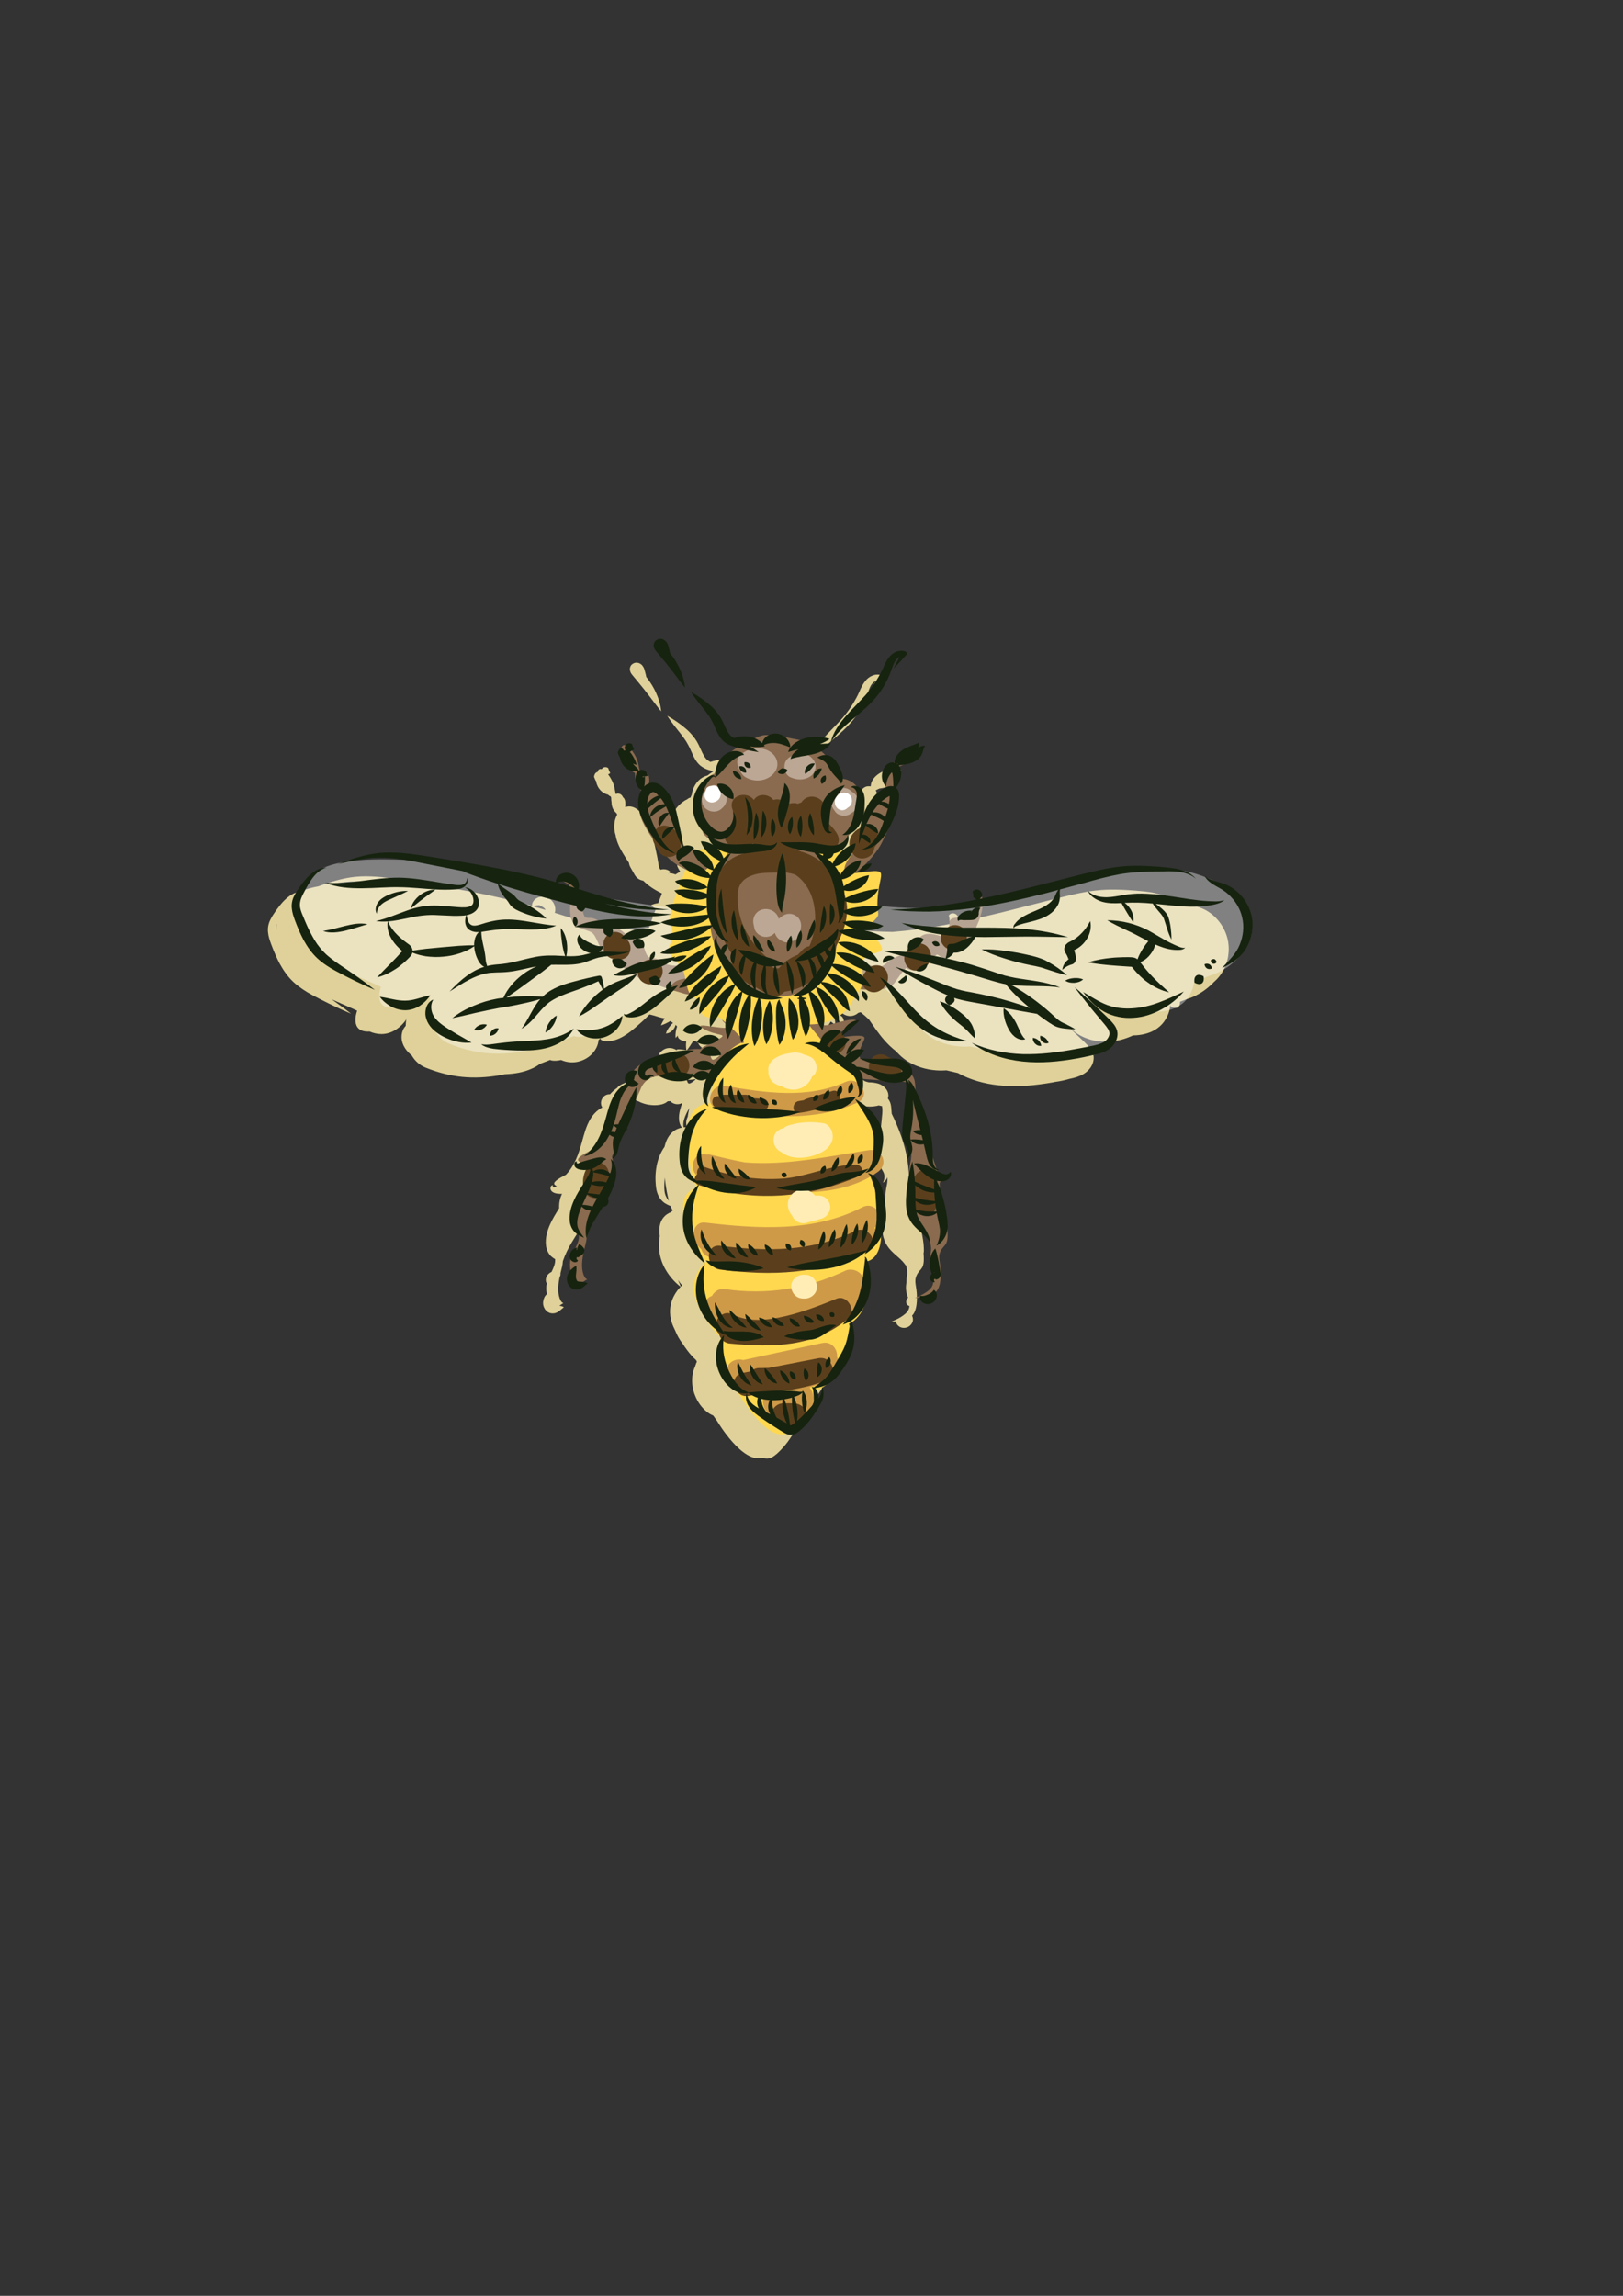 <svg xmlns="http://www.w3.org/2000/svg" width="210mm" height="297mm" shape-rendering="geometricPrecision" text-rendering="geometricPrecision" image-rendering="optimizeQuality" fill-rule="evenodd" clip-rule="evenodd" viewBox="0 0 21000 29700"><rect x="0" y="0" width="21000" height="29700" fill="#333333" stroke="none"/><g fill-rule="nonzero"><g fill="#DFD199"><path d="M10848 13131c-5 33 0 51 7 70 9 19 19 35 47 54 21-26 19-55 9-78s-30-44-63-46zM10698 9636c95-83 196-162 286-260 92-97 166-212 217-336 26-63 41-124 67-170 15-27 39-51 65-65-26 48-53 97-77 148 56-54 109-112 162-172 2-2 4-6 6-9 5-15-3-31-18-36l-7-2c-40-13-84-7-119 10-36 15-67 43-89 73-46 60-66 124-93 177-55 109-123 210-203 302-81 91-174 179-260 277-84 98-164 210-194 338 71-108 161-194 257-275zM8178 8728l78 94c50 61 100 122 148 186 49 63 96 129 151 195-7-85-33-167-68-244-33-72-76-140-125-202-2-10-4-20-6-29l-16-61c-6-20-15-47-43-72-33-25-80-36-125 4-22 23-26 57-19 81 6 23 16 37 25 48zm68-53c-7 4-5-2-6-3 2 0 4 1 6 3z"/><path d="M15885 12152c-33-143-121-271-240-351-58-41-129-66-191-83-27-8-52-15-77-24-17-8-34-15-50-22-17-10-33-20-48-33 3 6 7 12 11 18-89-36-181-64-278-83-22-8-45-15-68-20-84-20-170-25-253-33-168-12-339-21-511-1-172 19-338 61-501 101l-488 124c-163 43-325 82-489 120-99 24-199 45-300 65-1-8-3-16-5-24 0-1 1-1 1-1 3-6 4-17 2-28-1-11-6-21-12-30-8-13-21-22-35-28 0 0 0-1-1-1l1 1c-6-2-11-3-17-4-21-2-45 5-60 30 10 27 10 42 10 53 0 10-1 16 0 18 1 1 3 2 5 3 3 0 6 1 12 7 6 5 15 12 25 19-39 8-77 16-116 23-220 40-442 70-665 88-189-3-365-17-502-32v-9c0-370 152-457-87-435-85 8-154 18-204 23 25-17 53-38 82-64-9 12-18 25-24 42 40 4 69-9 96-25 26-17 50-39 63-76-40-4-69 8-96 24-2 2-4 3-6 5 95-91 193-213 236-306 29-62 52-106 70-145 8-12 15-25 21-38 37-69 67-137 94-212 13-38 23-78 29-119 3-21 5-42 6-63 0-22 3-39-6-74-4-16-15-38-35-54 28-32 47-72 59-113 4-15 6-29 8-44 2-14 3-29 2-48-2-18-6-36-15-56-2-4-5-8-7-13 13-6 30-14 47-23 11-1 22-3 33-5 35-6 72-15 111-35 19-9 38-22 56-38 17-16 33-38 41-58 10-19 13-37 19-54 4-17 8-32 23-50-22-10-48-1-69 10-8 5-16 11-23 16 10-22 16-47 13-72-40 20-70 30-101 41-31 12-63 25-95 44-33 20-65 46-90 82-16 25-29 56-29 87-2 1-5 3-7 4-23-4-46-1-64 7-24 12-39 27-51 42-22 29-33 59-39 91-10 57 4 116 40 156 2 9 5 17 8 26-6 2-12 5-16 8-38 20-73 45-103 74-61 57-108 125-141 198-7 14-12 28-18 42 2-15 1-31 0-47 2-19 3-38 4-57 1-33 2-69-5-109-7-38-27-83-63-107-11-8-24-14-38-17-65-80-151-94-177-96 1-28-5-58-13-81-15-44-33-80-55-117-11-18-23-38-42-58s-47-39-74-46c-15-4-29-6-42-6-14-14-29-27-44-41-3-2-5-4-8-7 1 0 2 0 3-1 46-22 91-54 117-102l-137 8c42-16 85-36 125-66-51-18-100-24-149-26s-98 2-147 13c-30 6-59 16-88 29-7-2-97-21-192-38-29-25-67-42-108-46-36-4-72 3-103 19-54-2-77-8-184 42-23-10-46-17-71-22-38-7-79-8-118-1-27 5-49 12-75 20-24-13-44-26-58-43-24-29-44-68-64-113-20-44-43-97-75-142-33-45-68-86-108-121-79-70-163-127-254-179 55 89 123 167 183 245 29 39 58 77 80 118 23 39 40 81 62 129 21 47 47 101 94 145 23 21 53 39 80 51s52 18 76 25c8 2 15 4 23 6-28 18-53 36-76 54-44 11-85 34-117 66-36 37-61 81-75 126-6 18-10 37-12 55-12 24-16 39-16 39s-18 0-48 25c-6 2-11 5-15 7-28 16-54 36-78 58-47 45-85 101-109 163-50 126-38 277 30 397 19 33 42 63 68 91 0 32 33 66 79 98 6 16 14 31 24 46 9 12 19 24 30 36-14-10-30-18-46-25-33-14-69-24-111-22 11 34 26 61 43 85-21 10-41 21-62 36-25-10-51-17-81-18 5-5 9-10 14-16-24-25-56-34-86-34-14 0-28 2-41 6-9-10-16-26-21-45-4-27-9-54-14-80-3-19-5-36-8-45v-1c-18-89-37-177-59-265-19-84-54-173-108-249-28-37-55-72-104-105-24-16-56-29-93-29-18 1-34 4-49 10 3-32 7-104-27-125-3-6-6-12-10-19-10-11-20-31-61-32-9 1-16 4-24 7-5-16-9-39-15-72-10-63-46-132-85-183 4-2 8-4 11-5 9-5 14-7 15-11 1-3-1-8-6-17-4-10-11-22-18-49-23-16-43-14-60-8-11 4-19 13-25 22-23-6-42 1-52 31-1 2-1 5-1 8-9-1-17 3-25 11-9 9-17 23-21 49 9 25 15 38 20 48 3 4 5 7 7 9 1 8 3 14 3 18 2 7 4 14 6 20 18 53 55 97 103 121 13 7 27 12 42 15 10 10 19 17 25 19 25 8 11 33 22 85 0 1-1 1-1 1 1 32 9 64 26 92 9 15 21 29 35 40 5 8 8 14 12 20-12 22-21 46-28 69-12 51-14 102-5 150 3 16 7 32 12 47 9 62 37 141 98 241 26 43 51 82 75 118 2 20 9 40 19 58 19 33 38 67 57 100 23 40 64 66 109 73 80 78 155 122 242 165-18 45-34 86-49 126-30 3-60 10-91 25 20 21 41 36 62 49-8 21-16 41-24 61-15 2-31 4-47 8 10 13 20 23 32 33-20 52-37 99-50 141-31 2-63 6-98 14 12 12 24 21 37 30-162-18-426-57-713-103-113-30-225-64-336-99-36-12-73-23-110-34 11-31 9-65-2-97-13-41-46-80-91-100-48-21-102-16-142 8-36 20-64 62-59 100-41-11-81-23-121-35-178-47-357-87-536-124-359-72-719-131-1080-187-180-27-367-49-553-31-166 18-323 67-476 123-87 16-169 38-240 69-34 5-68 17-99 35-43 24-80 57-114 92-33 35-62 74-90 112-27 38-54 77-77 124-24 46-37 107-30 162 5 55 22 103 38 148 33 88 69 176 115 262 47 85 104 167 178 236 74 67 156 120 239 165 165 88 332 170 505 243-82-65-166-126-251-186 285 125 329 147 329 147s-110 285 162 269c47 21 100 33 154 33 70 0 137-25 190-60 52-35 94-77 129-128-2 15-5 44-7 83-15 15-28 35-37 56-16 41-21 86-13 131 17 83 70 148 129 195 39 67 97 124 181 158 335 134 620 151 938 101 28-5 56-10 85-16 5 0 10 0 16-1 107-5 219-22 322-67 42-17 82-40 118-67 79-29 129-50 129-50s39 23 143 1c16 7 31 12 48 17 63 18 132 18 196-2 65-19 123-56 166-105 41-47 70-105 74-166 11-11 19-20 23-25 1 6 4 13 9 18 8 7 18 12 29 15 22 4 38 5 58 5 38-1 76-8 112-21 71-25 133-66 187-108 55-43 104-87 155-133 29-27 59-55 87-85 6 1 13 3 20 5 61 13 118 40 177 45-19 29-36 59-49 92 44-14 84-34 121-56 10 7 22 14 35 24-16 14-30 29-42 45-20 26-37 51-50 92 43-2 75-26 98-55 13-16 22-36 27-57 9 7 15 14 20 21-16 47-25 97-19 149 10-11 19-21 28-31 0 31 16 57 99 76 4 1 6 1 10 2-5 36-4 73 2 110-77-11-140-18-123 4-18-14-36-21-53-26-22-6-43-7-64-4s-41 11-60 23-38 28-55 56c24 23 47 32 69 39 22 6 43 7 64 4s41-10 60-22 38-28 55-56c3 2 6 4 10 7 164 106 339 65 211 138-24-25-49-37-74-45-26-7-53-9-79-5-25 3-50 12-74 27-22 15-44 34-60 65 31 18 56 24 81 29 22 3 43 3 64 1-50 25-87 45-96 60-10-1-22-1-34-1-60 0-112 7-160 18-48 2-95 8-142 16-83 13-164 34-243 61-40 14-77 28-117 46-21 9-47 22-69 45-3 3-5 7-8 10-35 24-66 52-91 81-18-1-35 2-53 10-15 7-33 21-44 39-12 17-19 38-20 63 0 19 5 40 17 59-14 7-26 14-38 22-46 32-85 75-114 123-58 96-83 201-110 296-43 158-95 310-208 429-98 50-186 102-140 135 8 6 15 9 22 13-16 5-25 11-33 13-3 8-27-5-17-25-12-4-27 9-30 23-5 14-4 32 9 49 23 27 56 33 77 36 20 3 41 4 61 3-29 59-40 122-37 186-41 66-84 133-118 210-36 82-65 175-52 276 6 50 30 102 66 136 17 15 34 27 52 37v9c0 30 0 61-47 157-7 3-15 7-22 12-30 20-65 64-47 122 2 5 4 8 7 12-9 46-8 95 1 141-7 8-15 15-21 23-12 19-21 41-25 67-5 25-2 57 11 84 12 27 35 54 68 67 32 13 67 9 88 0 47-19 64-46 100-71-18-13-38-18-58-20 101-77 30 26-6-130-17-76-7-163 9-240 9-14 14-36 11-50 14-61 29-112 29-138 0-6 1-12 2-19 30-87 67-162 111-236 31-53 65-105 98-158 21-1 43-8 59-28 18-26 17-56 6-81 39-71 74-146 96-229 12-48 17-100 10-151-6-37-19-73-41-102-2-16-3-28-5-36 19-6 37-21 47-40 12-21 18-43 24-64 9-45 16-78 30-113 20-51 48-101 75-155 7-1 14-3 22-5-4-6-8-10-12-14 7-13 13-26 19-40 36-77 63-157 82-240 7-30 12-61 16-92 34-76 57-127 57-127s39-129 174-165c3 0 5 1 7 1-1-1-2-2-2-3 19-5 41-7 65-8 13 9 27 15 42 19 25 14 51 24 76 31 37 11 75 16 112 18 37 1 74 0 117-12 22-6 43-16 62-30 3-3 6-5 8-8 12 0 24-1 35-2 14 15 29 24 44 30 20 8 40 11 60 9 18-1 36-8 53-18-12 28-22 57-29 86-13 45-20 96-14 145 4 32 16 65 36 90-73 14-184 66-224 248-60 85-95 185-109 286-7 51-10 102-8 152 3 50 4 103 22 156 16 53 53 105 97 135 25 16 50 28 75 38 12 29 22 47 29 56-7 8-15 15-23 23-61 23-178 96-145 310-10 54-13 110-9 165 7 100 41 199 92 282 49 81 112 151 186 209-58 59-215 254-89 525 7 14 14 28 20 42 24 61 56 118 96 169 78 122 144 186 173 211 3 7 7 15 11 21-5 11-14 31-22 59-19 41-32 86-37 132-9 85 4 172 37 251 32 80 82 151 150 206 25 21 54 37 84 50 53 77 54 77 54 77s326 551 584 467c2 1 3 2 6 3 21 9 55 12 82 5s46-19 62-31c31-22 54-43 78-68 47-48 89-99 125-153 37-55 70-105 102-166 30-60 34-132 10-190 14-8 30-18 48-31 33-15 65-34 94-60 40-33 70-73 99-111 28-39 52-77 78-118 24-41 47-85 64-133 16-48 27-98 29-148 4-49 1-98-6-145-4-24-8-47-14-70-3-9-4-19-8-29 40-26 103-81 149-185 30-50 55-104 70-161 24-85 30-174 22-260-3-43-11-85-22-127-5-18-11-37-17-55 50-13 162-70 175-316 49-91 68-199 65-297-4-104-21-197-45-296-13-49-33-100-65-144-18-23-40-44-64-60 22-13 44-27 66-42 84-60 89-153 45-216 3-16 4-34 5-52 4-24 8-49 13-73 8-48 10-102 2-154-16-106-69-198-134-271-50-57-107-105-170-145 62-40 70-106 45-163 1-7 2-14 3-20 1-37 3-72-3-110 66 6 144 13 218 15 18 11 39 17 61 19 37 9 75 15 114 16 34 1 69-3 102-10 6-2 12-3 18-5 17 3 31 6 43 9 13 65-1 130-6 200l-27 264-12 133c-3 46-9 100 10 154s49 86 60 120c12 35 9 79-13 120 26-14 47-39 59-70 1 43-3 80-11 115-8 32-16 96-21 171-5 31-11 63-15 95-12 93-25 182-22 283 3 49 10 102 30 152 19 51 51 97 85 132 68 72 143 116 194 198 0-6-1-11-1-17 2 8 5 16 6 24 23 116 3 79 1 208-8 40-9 81-2 121 4 22 10 44 18 64l5 10c-2 2-4 4-5 6-13 15-20 34-20 53 3 29 23 47 43 50-3 36-18 69-52 99-39 35-85 60-121 77-64 30-95 36-2 23 1 26 18 51 41 66 29 20 71 25 109 9s63-51 69-85c3-22-1-45-11-63 36-37 56-94 62-186 1-12 0-22 1-33v-17c0-154-45-203-1-292 47-94 105-64 87-279 9-44 1-82 0-123-4-41-11-77-18-116-13-76-32-152-55-226-7-24-16-49-25-73 0-5-1-9-1-14-11-159 52 42 12-72 9 0 17 1 26 0 31-2 65-16 87-41 20-24 29-59 14-83-14 23-33 31-50 34-16 4-30-2-46-6-22-9-48-22-75-37-2-4-3-9-5-13 9 2 18 2 27 1-13-5-24-12-33-21-18-52-33-97-47-139-1-35 1-71-2-109-6-108-23-216-50-320s-63-206-105-304c-20-49-43-97-66-144-8-84-2-138-50-197 5-15 8-31 7-46-2-31-14-54-27-73-26-36-64-61-101-73-45-13-86-17-125-17-8-2-16-4-25-6-1 0-3-1-6-2s-15-6-18-6c-9-6-24-17 4 5-34-27-65-46-109-46-38 0-83 17-109 46-4 4-7 8-11 13-46-1-94-3-142-5-6-7-11-16-14-27 2-1 3-2 5-4 19-21 37-44 56-78-18-7-34-10-50-11 36-124 118-174-35-174-55 0-117 8-172 15-5-9-10-17-16-25 39-29 70-57 103-86 35-32 71-62 109-104-16-1-31 1-45 4-4-10-23-14-65-11-47 3-104 18-158 33 3-27 3-53 0-78 36-24 71-53 102-88 13 8 27 17 42 22-4-22-8-41-11-61 6-9 14-19 20-29 21-33 38-61 53-84 18 12 35 26 51 46 11-25 6-55-3-82-3-7-7-14-10-21 17-26 29-42 36-55 26 3 53 6 79 8 49 37 115 46 173 13 11-6 21-14 31-22 10-2 20-5 29-7 38 29 73 60 108 94 13 19 25 37 38 55 68 99 140 199 231 286 26 25 54 49 83 71 252 294 648 245 648 245s58 14 149 35c161 89 344 140 528 159 237 27 475 2 705-38 8-2 15-4 23-5 68-9 132-23 189-40 44-9 90-20 136-40 61-25 124-72 156-140 16-33 25-73 20-113-6-41-24-75-44-102-41-53-82-87-124-129l-127-121-4-4c-39-40-66-66-66-66s3 2 8 3c53 58 113 111 186 152 115 62 249 87 377 78 107-6 210-36 304-80 16 0 31-1 46-2 419-33 436-385 436-385l4-2c1 5 1 9 2 14 25 15 42 18 57 19s27-2 37-9 17-17 22-31c3-11 5-23 4-39l92-36s181-45 347-220c43-37 82-82 111-132 74-123 99-276 67-420zm-5665 6319c-7 7-13 15-20 22 1-5 3-10 4-15 6-12 11-23 17-35-1 9-1 18-1 28zm587-7443c-7 3-14 6-20 10-72 50-113 126-103 211-10 6-20 11-30 17-22 15-42 31-61 48-9 0-17 1-24 1 30-19 55-43 74-72 23-36 33-80 24-117 7-11 17-23 26-34 36-17 68-43 93-73 24-30 43-63 56-97-8 31-14 63-20 95-5 3-10 7-15 11zm-1852 2973c-54 36-55 7-70-32 18 1 36 1 56-1 18-2 37-4 61-8-5 9-19 22-47 41zm3417-2069v4c-1 0-1 1-2 1 0-2 1-4 2-5zm-3719-624c-1-1-3-2-4-3 1-1 1-2 2-3 1 2 2 4 2 6zm-1678 403c4 1 6 1 10 2 28 17 56 24 74 58l-156-45c28-14 52-15 72-15zm-2378-308c112-2 223 11 334 29-193-8-447-14-681 14 116-24 231-43 347-43zm-1015 548c-4 28-7 56-8 85-4-28-1-55 8-85zm1661 1236c10-7 15-12 15-12s-1 4-2 10c-4 0-9 2-13 2zm2531 242c2 1 6 3 12 4 0 0-1 1-1 0-4 0-8-1-11-4zm1114 157c29-37 53-74 75-109 28-11 17-29 76 23 0 11 11 27 38 49 1 0 1 1 2 2 0 9-2 18-2 27s1 18 1 26c-42 4-120-8-190-18zm-1624 1997c1-1 1-2 1-4 0 2 0 3-1 4zm352-294c-3-13-5-18-5-18s6-15 21-49c1 23-1 46-16 67zm1231-790c9-39 25-76 44-114 9-17 19-34 29-51-11 45-18 83-22 114-22 44-26 94-7 135-2-1-19-2-45 0-7-28-5-57 1-84zm-204 1020c-28-35-40-71-45-112-4-41-3-86 0-132 1-14 2-26 3-39 16 137 35 232 53 297-4-5-8-9-11-14zm130 1039c32 49 53 70 53 70s-7 6-18 17c-11-30-23-58-35-87zm1505 1847c3-13 4-27 3-40-1-16-5-31-10-46 8-23 13-38 13-38s17-6 44-21c-1 55-19 105-50 145zm412-963l-4 22c-5-21-11-31-11-31s7-2 18-8c-1 5-2 11-3 17zm327-1725c-24-93-48-153-63-187 1-1 3-1 4-2 40 56 53 122 59 189zm192-1722c-1 0-3-1-5-1 2 0 4 0 5 1zm-6-1c-1 0-1-1-2-1 1 0 1 1 2 1zm-347 25c-5-1-10-4-15-6l15 6zm-291-356c14-8 27-15 40-23-7 14-12 29-15 45-7-8-16-15-25-22zm-23-130c-82 23-159 46-191 36 2-11 4-22 5-33 43-11 90-27 136-50 15 16 31 32 50 47zm3573-197c-8-1-17-3-25-5 8 2 17 3 25 5z"/></g><g fill="#8A6B4F"><path d="M12256 15880c-24-245-85-343-97-526s73 110-12-146c-86-257-123-343-172-611-48-269-97-294-122-440-24-147 13-208-110-306-122-97-110-85-281-122-171-36-366 49-342-110 25-159 147-220-24-220s-428 74-257-24 330-196 171-183c-159 12-427 146-354 12 73-135 293-171 61-183-232-13-501-25-782 0-281 24-586-135-476-13s219 232 110 196c-110-37-306-61-184 36 182 145-464-48-293 62s354 61 196 146c-104 56-208 96-223 124-10-1-21-2-34-2-232 0-354 110-525 123-171 12-294 122-355 219-61 98-61 159-61 159s-134 61-146 257c-13 195-74 391-123 452-48 61-415 183-329 244 85 61 158-24 146 61-12 86-12 159-73 306-61 146-208 232-147 391s74 171 74 207c0 37 0 74-86 233-86 158 24 452 134 366 110-85 37 25 0-134-36-159 49-367 49-428s61-146 135-318c73-171 195-207 207-452 13-244-12-293-12-293s37-85 135-330c97-244 232-537 232-537s61-208 305-171c244 36 550 0 550 0s61 49 391 36c330-12 1014 13 1014 13l452-37s257 37 452 37c196 0 306 36 306 36s-86 391-25 599 73 330 49 427c-24 98-49 465 37 624 85 158 195 293 220 415 24 122 0 73 0 232s97 281-13 379-281 122-110 98c171-25 245-61 257-257 12-195-49-244 0-342s110-61 85-305zm-2993-2187c-76 50-47-28-99-81 135 18 201 13 99 81zM12660 11510s91 298-103 337c-195 39-273 0-273 104 0 103-25 194-90 168s-221-78-298 13c-78 91-65 104-117 156s-104 52-208 104c-103 51-103 90-181 116s-246-91-337-52-363 221-169 286c195 64 597 116 700-39 104-156 143-182 143-182s52 65 194-13c143-78 156-129 195-155s91 129 168-26c78-156 13-117 130-156s117 26 195-130c77-155 168-389 51-531zM7500 12003c169 64 169 38 234 181 64 143 52 117 194 195 143 77 104 142 221 207 116 65 181 104 350 156 168 51 116 51 233 77s220 104 350-26c130-129 169-259-259-298 0 0-195 13-286-65-90-77-142 26-194-142-52-169-130-104-220-182-91-78-156-129-247-142-90-13-39 0-155-65-117-65-156 39-182-130-26-168-39-168-104-298-64-130-233-182-181-104s130 26 130 195c0 168-52 376 116 441z"/></g><g fill="#fff" fill-opacity=".38"><path d="M11078 11678s753 134 1357 33c603-100 1256-268 1909-402 654-134 1039-84 1424 117 386 202 536 553 352 838s-452 352-452 352l-218 84s-17 352-436 385c-418 34-921-151-921-151s402 369 302 553c-101 184-503 235-872 218-368-17-971-168-971-168s-402 51-654-251c-251-301-409-550-740-643-332-94-868-915-80-965zM8715 11745c-340-32-1491-218-1976-335-486-118-1073-268-1475-285s-1105-34-1290 268c-184 302-117 905 386 1122 502 218 569 252 569 252s-117 301 185 268c301-34 452-168 452-168s-84 503 251 637 620 151 938 100c319-50 670-201 670-201s84 51 336-67c251-117 318-217 318-217s67 67 385-168 168-268 486-302c318-33 1005-787-235-904z"/></g><path fill="#FFD84F" d="M9330 10946s-305-88-457 304-233 575-196 696c87 283-109 283 22 436 130 152 130 87 174 304 43 218 65 174 174 261s-65 174 131 218c195 43 21-109 282 130 262 240 131 196 131 196s-239 87-326 392c-87 304-66 391-66 391s-348-43-304 501c43 544 130 587 130 587s-283 44-152 436c131 391 261 522 261 522s-261 217-109 544c153 326 305 435 305 435s-131 217 65 500l196 283s348 588 609 457 392-566 392-566 239-87 348-413 43-435 43-435 196-66 240-392c43-326-22-413-22-413s239 0 196-479c-44-479-152-653-152-653s217-65 152-457c-65-391-370-522-370-522s152-22 43-304c-108-283-413-414-413-414l-196-239s370 22 544-261 131-153 153-348c21-196-44-218 87-283 130-65 239-22 108-196-130-174-326 0-130-174s130-129 130-283c0-370 153-457-87-435-239 22-348 65-283-65 66-131 218-240 66-218-153 22-261 22-261 22l-305 43-522-65-631-43z"/><path fill="#8A6B4F" d="M9460 10989s-369-131-369-239c0-109-153-218-44-479s196-261 196-261 65-218 348-370 283-130 370-130 391 65 391 65 109 0 283 152 261 348 261 348 174 0 240 196c65 196 87 283-66 435-152 152-174 261-174 261l-304 66s152 239 217 652c66 414 44 675-152 914s-457 326-674 283c-218-44-523-152-675-500-152-349-109-457-109-457s22-718 261-936z"/><path fill="#8A6B4F" d="M9129 11102s-208-134-257-146-49-147-61-184c-12-36-122-464-232-549-110-86-183-74-183-74s24-134-37-146-73 36-98-110c-24-147-183-330-220-220-36 110 122 305 159 318 37 12-12 61 61 183l74 122s-172 98 36 440 332 430 502 514 402-13 256-148zM11487 10247s-281 147-318 342c-37 196-85 379-159 477-73 97-122 207-49 256 74 49 367-244 452-427 86-184 123-220 135-379s24-306 24-306 37-97 37-171v-110s293-122 195-171c-97-48-171 25-183 61-12 37-85 49-134 110-49 62-61 208 0 318z"/><g fill="#CF9A48"><path d="M9298 14346c610 102 1219 179 1800-84 180-82 24-347-156-266-496 224-1044 140-1562 52-194-32-277 265-82 298zM9069 15236c173 61 355 95 542 110 594 111 1278 148 1747-185 146-104 55-309-119-282-495 78-1074 203-1605 158-154-30-300-64-430-96-21-6-42-6-60-4-182-56-258 234-75 299zM11159 15617c-633 327-1353 280-2039 199-126-14-178 140-133 232 21 45 52 82 89 115 8 35 31 67 75 88 143 71 308 95 475 100 133 14 262 16 361 18 446 10 874-95 1277-282 86-40 92-135 52-205 173-92 18-356-157-265zM11160 16614c53-138-118-227-226-174-487 233-1017 316-1552 237-79-12-139 31-170 88-73 24-130 115-101 188 169 426 653 379 1039 339 177-19 498-29 674-148 170-63 321-161 352-349 9-51-6-102-34-139 6-14 13-28 18-42zM10639 17374c-341 74-682 148-1023 221-82-26-187 16-205 103-32 73-9 172 68 208 90 95 249 116 394 118 5 0 11 1 16 2-5 10-9 21-12 34-37 156 79 298 226 321 21 16 44 28 70 34 87 22 161-13 226-69 111-96 176-273 76-397 153-42 282-118 356-248 27-49 23-103-1-148 10-95-68-206-191-179z"/></g><g fill="#5B3F1C"><path d="M11066 15925c-565 269-1140 268-1748 191-196-24-194 284 0 309 668 84 1288 59 1904-233 179-86 22-351-156-267zM10824 16801c-341 139-980 396-1335 206-163-87-308 137-187 244 14 64 61 122 143 130 548 53 1089 50 1529-323 114-96-8-315-150-257zM10585 17572c-213 41-427 83-640 124-39 1-77 2-117 2-46-1-81 16-106 41-37 7-75 15-112 22-195 37-112 335 82 297 94-18 189-37 283-55 236-10 468-54 692-134 188-66 114-335-82-297zM10281 18154c-14-1-28-1-42 0h-104c-80 0-157 71-154 154 3 69 48 129 112 148 27 21 60 35 95 34 32-2 59-11 84-28h9c81 0 158-70 154-154-4-91-68-144-154-154zm1 302h-1c5-4 11-7 16-11-8 5-13 9-15 11zM11121 15211c74-33 32-142-38-143-327-6-631 156-958 179-347 25-687-33-1013-152-65-23-104 42-90 95-45 32-50 119 20 141 694 222 1415 177 2079-120zM9291 14335l213 12c120 22 240 29 363 21 99-7 99-148 0-154-50-3-100-6-151-9-10-24-32-43-67-43h-274c-22 0-40 8-52 21-11-1-21-1-32-2-99-6-99 149 0 154zM10340 14397c64-8 125-20 186-35 80-10 156-32 232-67 13-5 22-13 28-22 16-7 31-13 46-20 79-39 24-166-59-141-115 35-229 70-344 105-11 4-20 9-28 16-20 3-40 7-61 10-97 11-98 166 0 154z"/></g><g fill="#FFEDB5"><path d="M10112 14052c64 37 137 56 212 38 85-19 154-84 184-164 4-3 9-6 13-9 75-60 51-201-31-242-28-14-57-24-86-32-35-18-75-28-118-27-24 0-46 4-68 9-72 8-142 31-204 75-58 42-82 102-71 161-6 59 29 125 77 154 29 17 60 29 92 37zM10455 14967c160-31 367-130 310-328-14-47-56-99-108-108-39-6-78-10-117-12-1 0-2-1-3-1h-14c-110-4-219 8-328 44-22 7-41 18-56 33-4 0-8 1-12 2-22 3-40 13-56 27-94 57-81 230 36 278 95 76 220 89 348 65zM10547 15468h-1c-16-20-35-37-55-50-107-66-253-15-289 107-21 70-1 145 45 199 30 72 106 117 185 95 65-18 131-36 197-54 78-22 133-111 107-190-28-88-103-119-189-107zM10417 16491h-26c-80 0-158 71-154 154s68 154 154 154h26c80 0 158-71 154-154-4-84-68-154-154-154z"/></g><g fill="#5B3F1C"><path d="M10363 11016c-57-30-116-55-177-74 8-2 17-5 25-7 41 20 85 18 124 1 33-1 68-12 98-32 19 16 39 31 60 46 8 5 16 9 25 13 67 61 149 90 239 37 290-170-167-404-116-473 118-159-149-313-266-155-3 3-4 7-7 10-15 4-30 9-45 16-35-13-77-13-126 5-71-61-134-73-189-54-64-80-201-91-254 1-93-132-339-55-277 119 34 93 18 173-56 241-137 126 48 326 191 238 35 7 71 3 104-19 9-6 17-12 26-18 13 12 28 23 44 32-44 19-84 47-119 86-220 53-381 171-421 472-41 312 63 620 246 870-37 60-39 143 23 199 5 9 11 18 18 26 71 86 160 148 263 185 8 6 17 12 27 17 42 25 84 50 127 74 68 38 153 11 201-43 144-18 281-78 393-177 20-8 40-21 57-43 8-10 15-21 23-32 0 1 1 1 1 1 1-2 3-5 4-7 44-61 83-127 115-197 167-288 316-592 131-920-134-239-301-378-512-438zm-578 292c92-24 208-15 304-21 69-5 137 6 199 27 81 51 145 133 187 217 99 204 95 486 0 705-1 1-2 3-3 5-30 3-59 17-85 43-20 22-41 44-63 67-95 35-176 94-248 176-20 1-40 0-61-2-24-15-48-30-72-46 5-39-8-81-47-117-188-175-324-398-347-659-18-202 4-335 236-395zM7880 15190c0-65-48-134-113-149-67-15-139 10-174 71-50 85-61 181-40 277 13 59 70 102 128 110 65 9 116-22 153-74 40-54 53-125 46-192v-43zm-307 81c-1 7-2 11 0 0zM8801 13628c-39-9-78-4-112 12h-5c-23 0-47-1-70-1-81-1-158 72-154 154 3 85 67 153 154 154 39 1 78 2 117 2 76 1 146-31 177-105 36-85-13-195-107-216zm-72 13c14-4 16-1 0 0zM11526 13688c-2 0-3-1-7-2-3-1-15-6-18-7-9-5-24-16 4 5-34-26-65-45-109-45-38 0-83 17-109 45-51 56-68 165 0 218 18 15 36 27 54 38 27 31 67 51 114 52 18 1 36 1 54 1 81 2 158-72 154-154-4-84-60-137-137-151zm-8-1c-2-1-4-1-6-1 2 0 4 0 6 1zm-7-2h-2 2zM10789 13329h-15c-81 0-158 71-154 154 3 84 67 154 154 154h15c80 0 157-71 154-154-4-83-68-154-154-154zM11972 15134c-90 0-145 71-154 154-2 24-3 48-5 72-5 14-8 28-9 43-2 27-2 55 0 81v88c-1 88 61 137 130 146 25 7 52 8 76 1 85-23 125-108 108-190-3-11-3-23-4-35 2-68 5-137 12-206 9-83-76-154-154-154zM11384 12816c50-28 90-78 102-135 17-79-23-170-107-190-70-16-152 16-182 84-46 49-61 128-24 186 46 71 136 98 211 55zM12039 12414c2-6 2-14 3-21 1-3 1-7 2-11 0-3 1-7 1-10 2-42-13-84-43-120-29-34-79-51-123-50-67 1-122 41-148 102-1 3-2 7-4 11-18 24-28 54-27 87 4 79 68 161 154 154 89-6 158-55 185-142zM12489 12043c-47-74-133-95-210-56l-30 15c-72 36-98 144-55 211 47 74 133 94 211 55 9-5 19-10 29-15 72-36 99-144 55-210zM8098 12142c-33-62-107-103-178-80-72 24-124 97-110 174-3 20-2 41 4 61 22 67 77 107 143 111 67 20 147 1 182-67 37-70 20-151-41-199zM8530 12675c57-57 61-162 0-218-61-57-157-61-218 0l-15 15c-57 57-61 161 0 217 62 57 157 61 218 0 5-4 10-9 15-14zM8522 11011c31 54 94 82 154 74 54-7 120-51 128-110 6-44 10-84-4-127-12-40-34-77-65-106-11-11-25-20-40-27-49-38-121-48-174-14-71 46-98 136-55 211 18 33 37 66 56 99zM11308 10994c2-10 4-19 7-29v-1l6-12c9-11 17-23 25-35 44-63 17-155-40-199-51-40-139-45-191 2-6 3-13 6-20 10-82 57-123 146-97 245 6 23 17 43 32 60 19 32 48 57 88 66 77 18 173-23 190-107z"/></g><g fill="#BCA795"><path d="M9141 10222l-15 15c-57 57-61 162 0 218 61 57 157 61 218 0l15-15c57-57 61-161 0-218-62-56-157-61-218 0zM11085 10299c-16-25-40-46-67-59-1-1-1-2-2-3-26-26-70-46-109-45-40 2-81 15-109 45-29 33-39 66-45 109-8 62 23 115 59 161 40 50 136 59 187 24 10-7 21-14 31-21 67-45 103-137 55-211zM9893 10083c110-36 202-144 152-264-39-91-133-134-228-140-89-5-165 30-234 84-66 51-49 149-6 208 2 7 6 14 10 21 0 1 1 2 1 3 3 5 7 9 10 14 12 17 26 32 44 43 74 46 168 58 251 31zM10477 9782c-49-37-116-40-173-27-16 3-31 11-45 20-49 16-92 52-105 105-14 62 8 145 71 174 84 38 171 43 252-5 46-28 76-79 76-133 0-60-32-99-76-134zM10321 11865c-64-59-151-57-216-1h-1c-10 7-19 15-28 22-7-28-21-55-43-76-36-36-93-56-145-49h-3c-4 1-9 2-13 3-5 1-10 1-14 3-83 26-126 105-108 189 4 18 8 35 11 52 13 60 71 103 128 111 53 7 102-13 136-51 5 14 11 28 18 40 24 39 59 59 101 76 33 14 73 7 105-9 38-9 72-32 89-69 14-30 21-60 22-89 14-53 1-115-39-152z"/></g><g fill="#fff"><path d="M9235 10161c-11 0-22 2-32 6-32 1-67 22-72 55v4c-4 8-8 17-11 27-2 8-3 15-3 23-2 12-2 24 1 37 16 56 81 85 133 60 10-3 20-8 29-15 18-12 32-29 39-52 1-4 1-8 2-11 1-5 3-10 4-15 6-54-29-119-90-119zM10975 10268c-55-32-127-6-158 47-30 50-17 124 36 154 43 25 88 10 118-22 15-8 28-19 37-33 29-48 17-117-33-146z"/></g><g fill="#16230F"><path d="M9739 10556c-4-90-35-181-98-244 20 86 34 165 37 246 4 82-5 161-18 249 59-68 82-161 79-251zM9755 10868c39-52 55-113 61-174 4-62-2-125-33-182-18 62-23 119-29 177-3 58-7 115 1 179zM9855 10659c-2 57-7 112-3 175 42-48 60-110 64-172 3-61-8-125-46-177-10 63-11 118-15 174zM9973 10707c1 39 2 76 17 120 33-34 43-77 44-120 0-42-11-86-44-120-15 45-16 82-17 120zM10196 10675c-4 40 0 81 26 118 23-39 29-74 35-111 3-36 5-72-7-115-35 29-49 69-54 108zM10382 10690c-1-45-2-88-18-138-33 42-43 90-44 137 1 48 10 96 41 138 17-49 19-93 21-137zM10483 10519c-26 48-28 101-21 151 9 50 29 99 69 137 5-54-1-100-8-147-9-46-17-92-40-141zM9592 10079c-1-35-16-56-33-74-19-17-41-30-76-30 1 35 16 56 33 74 19 17 41 30 76 30zM9632 9930c-16-14-38-24-68-14 3 31 14 46 27 59 15 12 31 21 62 22 7-31-5-52-21-67zM9714 9930c-1-31-11-44-23-56-13-10-28-17-58-14-6 29 4 47 18 61 15 12 35 19 63 9zM10445 9912c-24 25-40 62-28 100 34-20 53-38 72-58 19-21 36-41 54-76-39-9-74 9-98 34zM10530 10073c32-19 49-36 65-55 15-20 28-40 39-76-38-5-67 14-87 38-19 24-31 58-17 93zM10681 10097c7-17 11-35 1-65-31 4-47 21-57 40-8 20-10 44 8 69 29-13 40-27 48-44zM9302 11797c13 102 45 203 105 288-14-102-33-198-44-295-13-97-19-194-29-297-38 97-44 202-32 304zM9531 11973c-10-65-17-129-34-199-32 65-36 138-27 207 10 70 35 138 83 192-3-72-14-135-22-200zM9693 12248c-9-57-24-103-38-151-16-47-30-93-55-145-24 53-20 111-4 164 17 52 47 102 97 132zM9885 12317c-16-47-37-81-58-117-22-34-42-68-77-104-13 49 1 96 25 136 25 40 61 74 110 85zM10029 12310c-6-39-18-64-32-88-16-25-31-47-62-71-17 36-8 72 9 102 18 29 45 54 85 57zM10236 12103c-31 30-44 65-53 100-6 36-9 72 7 113 32-30 45-65 54-100 6-36 9-72-8-113zM10306 12261c37-28 54-65 65-104 9-40 11-81-9-123-29 36-41 71-51 108-8 37-14 74-5 119zM10442 12165c47-27 75-71 92-118 16-47 22-99 3-150-29 45-45 87-61 129-14 44-28 86-34 139zM10626 11893c-7 57-16 113-17 177 46-46 68-107 78-168 8-61 4-126-27-183-18 62-25 117-34 174zM10737 11826c1 45-1 88 4 141 41-36 57-89 58-140 0-52-15-106-55-143-7 54-5 97-7 142zM9493 12474c12-41 16-71 21-103 4-31 8-61 8-104-41 17-63 56-69 96-5 40 5 84 40 111zM10263 12636c-14-75-40-149-89-211 4 79 17 149 28 221 13 72 24 143 46 218 27-74 27-152 15-228zM8974 12969c-19 27-37 52-49 92 42-1 74-25 97-54 22-29 38-66 29-108-36 22-57 45-77 70zM11156 12822c-5 33 0 52 7 71 9 18 20 34 47 54 21-27 19-55 10-79-11-22-31-43-64-46zM11058 13549c30-34 59-67 84-114-53 7-96 37-130 73-32 37-58 82-61 135 45-29 75-61 107-94zM11120 13199c-57-3-109 23-150 58-40 37-72 85-76 142 46-32 80-64 117-96 36-32 71-62 109-104zM11279 11171c-40-3-69 9-96 25-26 18-49 39-63 77 40 3 69-9 96-25 26-18 50-39 63-77zM11476 12369c-18 6-35 18-45 35s-13 40-1 56c14-13 25-18 36-22 10-4 20-8 29-11 20-8 47-12 78-34-13-14-28-22-44-26-17-5-35-4-53 2zM11671 12658c-6 6-12 11-19 18-8 6-16 14-31 23 9 16 27 23 43 23 17 0 33-6 46-16 12-11 22-25 25-42 3-16 0-35-14-46-12 12-21 19-29 25-8 5-14 10-21 15zM11998 12466c-37 9-57 20-79 33-21 14-40 28-65 56 33 20 70 13 98-4 27-17 49-47 46-85zM12157 12231c-2-30-18-44-35-51-18-7-39-7-62 12 12 28 24 38 39 45 15 5 31 7 58-6zM15649 12475c-17-8-36-13-64-1 4 30 17 44 32 54 17 9 36 13 64 1-4-30-17-44-32-54zM15714 12408c-11-3-22-2-46 11-3 28 11 41 25 47 16 5 35 3 50-21-11-25-19-32-29-37zM13896 12653c-38 4-75 10-114 33 38 25 79 30 119 28 39-3 79-13 114-44-43-18-80-19-119-17zM13364 13426c-2 35 12 59 31 77s43 31 78 26c-5-34-19-53-36-71-18-15-38-28-73-32zM13568 13491c-13-32-26-47-41-61-17-13-33-23-66-31-9 33 6 60 26 78 21 17 49 28 81 14zM7474 11917c-3-23-13-47-43-61-17 28-19 47-18 68 3 20 9 39 31 62 26-20 32-45 30-69zM4927 11708c28-28 65-49 105-67 80-38 163-71 247-115-95-4-188 21-274 60-42 20-87 48-116 92-29 42-39 101-14 143 1-47 24-85 52-113zM5316 11751c57-43 104-85 156-123 51-40 104-74 161-118-72-3-141 26-198 69-56 43-103 102-119 172zM4606 11951c-49 6-97 17-144 28-95 24-183 49-282 65 48 17 99 21 149 18 51-3 100-13 147-24 96-24 184-54 280-82-49-11-100-10-150-5zM7105 13230c-23 37-43 77-46 127 44-23 73-57 98-93 23-37 42-76 46-126-44 23-73 56-98 92zM6340 13399c35-2 54-13 72-28 17-16 32-33 39-67-34-7-59 4-79 21-19 17-34 40-32 74zM6300 13256c-37-11-67-5-95 5-27 13-52 29-70 63 36 11 66 5 94-6 27-12 52-28 71-62zM9290 14113c1 33 9 66 26 94 17 29 43 53 74 61-15-28-23-54-29-79-6-26-9-52-9-77-2-53 8-107 7-171-44 46-69 106-69 172zM9457 14030c-28 41-38 87-30 137 5 24 15 48 31 67 17 20 40 35 65 36-11-23-17-41-23-60-5-18-10-36-13-55-8-37-10-79-30-125zM9545 14200c16 32 46 61 87 63-9-39-19-63-31-90-13-25-25-49-50-81-24 33-21 74-6 108zM9679 14161c-8 36 7 65 27 86 22 20 51 35 86 26-12-34-26-52-43-70-18-16-36-30-70-42zM9900 14229c-18-14-36-25-70-33-7 35 10 62 32 81 23 17 54 27 86 12-16-31-31-46-48-60zM10051 14291c7-28 0-42-9-53-11-9-26-16-53-9-7 28 0 42 9 53 11 9 25 16 53 9zM10529 14187c-7 13-12 27-5 56 29 4 45-8 56-22 10-15 14-35-1-60-29 4-41 13-50 26zM10722 14182c12-24 17-53 0-84-30 18-43 35-54 54-10 20-18 39-17 74 35-1 57-21 71-44zM10832 14160c-6-2-10 9-2 15 10 6 18 1 23-2 9-7 13-9 18-15 10-9 17-21 22-33 8-25 9-54-13-81-27 21-37 39-45 60-4 11-7 21-7 33 0 5-1 15 1 18 1 2 3 1 8 5 2 3-6 5-5 0zM11038 14083c6-26 4-56-21-80-24 25-32 43-38 64-5 21-8 41 0 74 34-7 51-32 59-58zM9020 15020c11 69 49 137 111 170-24-65-41-120-50-180-10-59-11-117-8-186-49 51-63 127-53 196zM9215 14956c-14 61-9 122 16 180 13 29 31 56 56 77 24 21 55 36 87 37-21-24-37-46-51-69-13-22-26-45-36-70-23-48-38-102-72-155zM9380 15052c-14 47 2 95 29 131 29 36 71 64 120 62-25-41-48-69-71-99-24-30-45-59-78-94zM9559 15120c-8 42 12 79 40 104s68 41 108 29c-24-34-45-54-67-74-23-20-45-39-81-59zM10112 15184c1 28 10 38 22 44 12 5 26 5 47-12-1-27-11-38-22-44-12-4-26-4-47 12zM10626 15119c-8 16-13 33-6 63 31 1 49-15 60-34 9-19 13-42-4-68-30 11-41 24-50 39zM10784 15054c-13 30-24 60-25 102 40-13 64-43 81-76 14-33 21-71 5-110-31 27-47 55-61 84zM10931 15117c46-4 81-35 102-71 21-37 30-83 10-125-29 36-45 64-63 94-17 31-33 59-49 102zM11102 14980c-7 20-11 42-1 73 33-9 48-28 58-49 9-22 12-46-5-76-30 14-42 32-52 52zM9157 16086c-33-56-56-114-80-183-25 70-10 149 26 214 37 64 98 117 171 131-47-56-86-105-117-162zM9520 16278c-34-45-65-78-95-115s-56-74-92-117c-11 56 10 112 44 156 36 42 86 75 143 76zM9680 16267c-22-43-46-72-70-104-25-30-49-59-86-89-8 48 11 92 38 128 29 35 69 63 118 65zM9808 16243c-11-40-29-64-48-88-21-23-42-44-78-61-7 40 9 74 31 101 23 26 54 47 95 48zM9895 16100c-2 38 12 65 29 88 19 23 41 43 78 51 1-38-12-65-29-88-19-23-41-43-78-51zM10229 16177c15-27 9-48-1-65-12-15-30-28-60-25-5 30 0 45 9 60 10 13 23 24 52 30zM10359 16040c-14 26-11 44-4 59 8 15 21 27 50 31 14-26 12-44 5-59-9-15-22-27-51-31zM10611 16040c-10 39-21 76-23 124 44-22 69-63 82-106 13-44 14-92-11-135-24 42-36 79-48 117zM10723 16136c41-24 65-63 79-103 13-42 17-87-3-130-29 38-42 74-55 111-12 37-22 74-21 122zM10897 15984c-12 50-24 100-23 159 44-39 68-91 83-144 13-53 17-110-3-165-29 51-43 100-57 150zM11021 16103c40-35 61-81 75-128 11-48 15-98-4-148-30 44-44 88-56 133-11 45-20 90-15 143zM11153 16087c38-44 56-95 68-146 10-52 14-106-3-162-32 49-46 98-57 149-10 51-17 102-8 159zM9375 17144c32 22 70 36 108 32-31-21-55-44-76-68-21-25-40-51-56-79-34-55-58-119-101-181-4 74 10 147 48 213 20 32 45 62 77 83zM9439 16946c3 59 33 111 72 153 39 40 90 72 150 77-35-47-71-82-106-120-36-36-70-73-116-110zM9845 17212c-30-46-62-79-94-114-33-33-64-67-108-100 1 56 28 104 63 143 37 37 84 67 139 71zM9990 17171c-17-40-42-64-70-85-28-19-59-36-101-40 11 42 37 68 65 90 29 21 63 36 106 35zM10147 17150c-21-34-42-51-65-69-24-16-47-31-86-40 1 40 23 69 50 90 28 19 63 31 101 19zM10352 17159c-15-34-33-52-54-70-21-16-43-29-80-37-1 38 18 65 42 85 24 19 55 32 92 22zM10537 17104c-21-30-39-43-59-57-21-12-41-21-77-27-2 37 20 63 45 80 26 15 59 22 91 4zM10662 17088c-2-33-16-51-33-65-18-13-38-22-70-17 2 33 16 51 32 65 18 13 39 23 71 17zM10791 17034c12-25 5-39-4-49-11-9-26-13-50 0-3 27 1 38 8 45 9 7 20 10 46 4zM9548 17617c-20 63-5 132 27 189 33 56 85 104 150 118-36-54-68-99-96-149-29-49-52-99-81-158zM9870 17909c-28-50-54-88-79-129-27-41-49-82-81-129-16 56 0 114 28 161 30 47 75 86 132 97zM10058 17898c-23-44-48-75-73-107-27-31-52-61-91-92-6 50 15 95 43 131 30 35 71 64 121 68zM10214 17899c0-43-16-75-35-104-21-28-46-54-86-69 0 43 16 75 35 104 21 29 46 54 86 69zM10223 17740c-9 31-2 52 8 71 12 18 28 33 61 39 9-31 2-53-9-71-12-18-28-34-60-39zM10406 17703c-9 36-9 58-7 83 4 24 9 46 27 78 30-22 38-56 35-86-5-30-20-61-55-75zM10571 17719c-1 29-3 56 1 97 39-16 57-55 61-92 2-37-10-78-45-101-11 40-14 67-17 96zM10685 17620c-6 23-8 46 3 79 33-12 48-36 56-61 7-26 8-54-13-82-27 21-38 42-46 64zM9436 10184c-19-18-43-32-69-40-27-7-55-11-89 0 8 34 20 57 32 78 13 20 27 37 43 52s34 28 55 38c22 11 46 21 81 26 7-34 2-63-8-89-10-25-25-48-45-65zM10752 10455c12-51 34-96 67-145 33-48 75-95 112-153-66 16-126 43-182 87-54 42-101 110-117 183-17 72-11 143 3 207 8 33 14 61 31 99 9 18 25 38 47 44 20 7 45 2 53-15-17 5-29-5-36-14-6-10-7-19-6-32 1-23 6-60 7-89 5-62 9-120 21-172zM10066 10560c6 53 19 103 45 152 26-50 38-98 52-144 12-45 26-86 38-133s22-100 17-156c-4-54-23-113-67-149-5 55-16 97-29 141-13 42-28 85-40 133-13 48-21 103-16 156zM10135 10015c24-12 34-21 43-30 7-8 9-15 8-22-1-6-7-11-17-15-11-4-25-7-52-8-23 13-34 22-42 30-8 9-10 16-9 22 2 6 7 11 18 16 11 3 25 7 51 7zM10837 9878c-11-18-23-38-42-58-18-20-47-39-74-47-57-14-104 0-146 26 43 25 83 41 105 62 11 10 16 19 24 32l28 49c21 36 49 71 76 100 27 31 54 52 75 97 33-40 24-102 9-144-15-44-33-80-55-117z"/><path d="M10094 10896c70 50 155 76 237 94 71 16 138 28 206 41 49 64 101 122 143 183 50 68 81 140 103 219s35 164 48 251c6 44 15 90 21 131 7 42 11 84-9 127 42-25 61-79 70-125 0-5 1-9 2-14 34 21 71 33 109 41 46 9 93 11 140 6 46-5 92-17 135-36 43-20 83-45 117-85-51-9-95-10-139-10-43 1-85 4-127 9-42 4-83 11-126 20-34 7-69 16-106 30 4-33 7-65 9-98 0-9 0-17 1-25 32 15 67 22 101 25 44 3 89-3 131-15 42-13 83-33 118-60s67-60 86-105c-48 2-88 10-127 18s-76 18-112 29c-37 11-73 23-109 37-29 12-57 23-88 39 1-34-1-69-5-105 22 6 45 9 67 8 39-1 77-10 112-27 34-16 66-40 91-69 25-30 45-65 50-108-42 7-75 18-107 29-31 11-59 24-87 37-29 13-56 28-84 45-16 10-32 20-49 32-3-22-8-43-14-65-2-8-6-16-8-24 21-3 41-9 59-17 32-13 60-31 86-52 25-21 47-47 65-76s33-62 37-103c-41 5-73 18-103 32-29 15-55 33-79 53-24 21-46 44-65 70-8 11-15 23-22 36-18-40-40-78-67-111 24-7 46-16 67-27 34-18 65-41 92-67s50-56 69-90c19-33 34-70 38-115-43 11-77 30-108 49-32 20-60 43-85 68-26 25-49 52-70 83-13 20-25 40-35 63-7-7-13-15-21-21-15-15-31-28-47-41 6 0 12-1 17-2 17-5 29-11 39-20 10-10 18-22 23-38 1-2 2-5 2-8 19-4 37-9 55-16 46-20 84-51 111-92 25-40 36-92 19-133-23 84-96 120-160 134-65 11-139-5-219-19-82-17-169-21-250-21-83 0-162 2-248 1zm502 145c18 3 36 6 55 7-2 8-2 15-2 23-17-10-35-20-53-30zM10332 9693c-2 2-4 3-6 4-44 28-85 69-98 122 51-17 92-25 135-33 42-7 85-14 130-23 44-9 92-22 138-44 45-22 91-54 116-102l-137 8c43-16 85-36 125-66-51-18-100-24-149-26-48-2-98 1-147 12s-99 30-143 60-83 72-98 124c51-15 92-27 134-36zM11006 9327c95-82 196-161 287-259 91-97 165-213 216-336 26-63 42-124 67-170 16-27 39-52 65-65-26 48-53 97-77 148 57-54 109-113 162-172 3-3 5-6 6-10 5-14-3-30-18-35l-7-2c-39-13-83-7-119 9s-67 44-89 74c-46 60-65 124-93 176-55 110-123 211-203 303-81 91-173 179-259 277-85 98-165 210-195 338 71-109 161-194 257-276z"/><path d="M9204 9314c23 39 40 81 62 129 22 47 47 101 94 145 24 21 53 39 80 50 27 12 52 19 76 26 98 28 198 52 301 66-37-27-76-52-115-74 24 3 49 6 75 7 37 1 74 1 119-8-4-6-8-11-12-16 28-14 52-20 75-24 29-4 55-4 80-2 25 3 52 8 82 18 31 9 63 22 105 38 0-90-78-168-175-178-49-6-99 9-136 39-27 21-47 51-53 84-18-17-37-32-57-44-35-20-72-33-111-40s-79-8-119-1c-27 4-49 12-75 19-24-12-44-25-57-43-25-28-45-68-65-113-20-44-43-96-75-141-33-45-68-86-108-121-79-70-163-127-254-179 55 89 123 167 183 244 29 40 59 78 80 119zM8486 8420l79 94c50 61 99 122 148 186 48 63 96 129 150 195-7-86-33-168-68-244-33-72-75-140-125-202l-6-30-16-60c-6-20-14-48-43-72-33-26-80-36-124 4-23 22-27 57-20 81 6 23 16 37 25 48zm69-53c-8 4-6-2-6-3 1 0 3 1 6 3zM9242 12186c-3 31 3 61 11 89 18 58 41 106 65 157 32 65 69 127 108 188-50 17-95 42-137 71-45 32-87 69-123 112s-67 92-89 145c-21 54-34 112-27 171 42-42 75-82 110-120l100-116c33-39 66-80 97-123 28-40 55-82 76-130 20 29 38 59 59 87l12 15c-49 19-93 48-131 81-44 39-81 85-111 135s-53 105-66 162-18 116-5 176c37-48 66-94 95-140l82-135 79-136c23-41 46-83 67-129 23 28 50 56 81 80-44 32-79 72-109 115-33 48-57 102-74 157-17 56-27 114-27 172 1 58 9 117 33 173 27-55 45-106 63-157 17-52 33-102 49-152 15-50 29-101 43-153 12-47 25-94 33-147 6 4 11 8 17 12 21 12 42 22 63 31-27 38-47 77-65 118-21 52-36 106-45 161-10 55-14 111-11 168 4 56 12 113 34 169 29-53 47-106 62-158 15-53 27-105 36-158s15-106 18-160c2-42 3-84-1-128 25 9 50 16 75 22 8 2 15 3 23 4-7 7-10 16-10 23-42 93-62 188-71 285-4 51-5 102-1 154 5 52 12 104 32 157 30-48 47-98 62-148 14-50 24-100 29-151 12-102 11-205-17-311l-1-4c98 17 199 16 293-10-68-13-133-29-196-49-11-30-18-58-22-87-4-33-5-67-3-101 1-35 4-71 4-108 0-22-1-44-4-66 27 3 54 5 79 3 13 0 25-1 37-2-18 57-20 117-13 175 9 67 29 134 72 190 4-70-4-133-11-197-8-56-16-112-33-170 38-3 76-10 114-23-51-32-100-52-150-69-51-14-96-29-143-44-45-19-92-34-145-50-52-13-105-24-164-24 22 28 47 51 72 72-28 29-45 67-53 106-10 51-4 107 29 151 15-52 22-95 31-140 6-31 12-62 18-97 9 7 17 14 26 20 25 18 54 35 84 50-27 46-42 100-45 153-3 65 11 132 45 188-25-13-49-26-69-42-36-26-65-62-97-106-64-86-128-172-191-260-10-15-21-30-32-45 11-16 18-30 24-45 4-11 9-21 12-34 2-6 4-13 1-15-1-1-2-2-2-3-2-1-3-4-2-4 2-2 8 0 5 4 6 4 12-6 10-13 0-3-4-8-10-10-3-2-8-2-12-2-16 4-22 10-28 14-14 10-24 24-31 39-2 5-3 11-4 16-8-11-16-23-23-34-26-42-51-90-30-144-21 18-35 49-36 79zm531 420c2-47 9-93 17-141 10 4 19 10 29 14 21 6 42 11 64 16-19 56-34 112-38 175 0 39 4 79 19 117 9 24 23 47 42 65-29-10-59-20-87-32-13-6-27-13-40-19-6-68-10-131-6-195zM8899 12299c56-19 111-43 162-74 52-31 101-67 142-115-63 2-121 13-178 25-56 13-111 29-165 47s-108 39-161 62c-52 25-105 50-157 87 62 13 123 12 182 6 60-6 118-19 175-38zM8973 12493c48-32 93-69 132-112 38-43 72-91 94-148-58 20-106 47-155 73-47 27-93 54-138 83s-89 60-133 92c-44 33-88 67-130 111 61 4 119-7 174-25 55-17 108-43 156-74z"/><path d="M9075 12634c39-38 73-82 100-129 27-49 48-100 55-158-50 30-90 63-129 96-39 34-76 68-112 102-36 35-71 71-105 109-34 39-69 78-100 127 58-5 110-25 159-50 48-26 93-59 132-97zM9061 12687c-40 37-78 78-112 122-34 45-66 91-89 148 58-19 107-47 155-77 46-31 90-65 130-103 40-37 79-78 113-124 17-23 32-48 46-74 6-13 12-26 17-40l8-22c2-4 2-9 1-14 0-4-4-11-8-9 5 5-4 11-8 12l-19 11-36 22c-23 15-47 29-69 45-45 32-88 65-129 103zM9998 13232c4-47 3-95-2-142-7-48-16-96-38-145-29 45-45 91-59 138-12 46-20 93-24 140-3 47-3 94 3 142s15 96 38 145c29-45 45-91 59-138 12-46 20-93 23-140zM10150 13373c12-50 17-102 15-154-2-51-11-102-28-152s-40-86-54-139c-38 43-39 107-42 154-1 48-1 96 1 143s5 94 11 142c7 48 14 97 31 150 34-44 53-93 66-144zM10200 13054c0 45 3 88 7 130 4 43 9 86 17 130 8 43 16 88 34 137 33-41 51-87 63-134 10-47 13-96 8-144-4-48-16-95-35-140-20-44-46-86-86-120-8 51-8 97-8 141zM10969 12332c-48-10-98-16-151-6 36 39 75 67 113 94 39 27 78 50 119 71 40 21 82 40 125 57 45 16 90 31 143 38-23-49-55-87-91-120-37-34-77-62-120-84-44-23-90-40-138-50zM11273 12318c-38-34-82-62-128-84-47-22-96-38-147-46-51-7-104-9-158 5 42 36 85 62 126 86 42 24 84 46 126 66s86 39 131 56c45 16 92 32 146 42-23-51-58-90-96-125z"/><path d="M11302 12067c-40-14-81-24-122-32 39 2 78 1 116-6 46-9 92-23 135-51-46-23-90-35-133-46-43-10-86-16-129-20s-86-5-130-3c-45 3-90 7-139 21 37 36 80 57 123 74 20 8 39 13 59 18-27-2-54-3-81-3-51 2-102 7-156 23 1-11 1-23 0-34-41 52-82 92-126 122l-146 91c-49 32-98 64-148 98-49 35-98 70-147 115h26c18 61 35 113 48 169 15 57 23 114 36 179 36-58 39-129 24-194-16-61-49-119-102-155 51-1 100-10 147-24 7 13 11 27 16 42 7 26 14 52 20 78 10 38 19 76 30 116-29 36-58 72-89 105-52 52-108 98-183 133 29 6 59 6 89 2v4c-1 6-1 12-1 19-4 0-8 1-11 2-9 2-13 4-13 6s4 4 13 6c3 1 7 2 11 2-2 81 5 154 16 227 7 42 15 84 25 126 12 43 23 86 45 132 28-42 41-88 50-135 7-46 8-93 2-139-9-74-34-146-78-209 12-1 19-2 26-4 9-2 13-4 13-6s-4-4-13-6-21-4-43-6c-6-8-11-16-18-24 35-7 69-21 100-38 9 39 18 75 27 109l37 123c13 41 27 83 44 125s37 86 69 128c19-49 25-97 26-145 0-49-6-97-21-144-15-48-38-93-69-132-25-31-54-58-89-78l6-3c23-15 44-32 65-50 14 46 32 86 50 124 21 40 43 78 66 115 24 37 49 73 77 108 29 36 59 71 100 105 7-53 0-102-13-148-14-47-34-91-60-131-26-41-57-78-94-109-35-29-73-55-120-70 20-18 39-36 57-56 26 39 56 70 84 99l91 89c29 28 55 54 84 88 30 33 65 74 116 92-11-51-17-93-32-140-15-46-45-94-82-129-36-35-79-62-124-80-41-16-82-27-128-29 15-17 29-35 42-53 11-14 21-28 31-43 28 35 57 64 86 92 33 32 67 61 102 89s70 55 108 81c39 29 76 43 109 84 11-25 6-56-3-82-10-26-22-49-36-69-28-42-62-79-101-110-38-31-82-57-128-75-40-15-82-25-127-26 19-30 36-62 51-95 31 30 64 55 96 78 41 29 83 55 125 80 43 24 87 46 133 65 46 20 94 38 149 49-23-51-58-92-95-129-38-36-81-67-126-93-46-25-94-46-145-59-41-10-83-17-126-17 5-13 10-25 15-39 26-78 29-166 3-242 30-43 49-93 51-144 45 32 92 52 140 70 49 16 99 29 150 37 50 8 101 12 153 11 52-2 104-7 158-24-47-34-95-55-144-72zm-516 134c-13 40-27 78-43 113 0-2-1-4-2-6-7-13-19-25-32-33 2-2 5-3 7-5 24-22 48-44 70-69zm-212 376c-4 6-9 12-13 18 1-27-2-55-8-81-8-29-19-57-37-83-7-12-17-24-29-33 29-10 56-21 83-35l5 13 21 57c9 24 19 47 30 73-17 23-34 47-52 71zm89-125c-2-15-5-29-10-42-9-22-21-42-38-59-2-3-5-5-8-8 11-6 22-11 32-18 12-7 22-15 33-23 5 14 10 25 16 37 7 11 14 22 25 35-4 6-7 12-11 18-11 21-25 40-39 60zM10053 11616c7 61 16 139 65 192 1-69 20-124 32-190 11-64 18-128 20-193 3-64 1-128-6-193s-17-130-40-196c-28 63-44 127-56 191-12 65-18 129-21 194-2 65-1 130 6 195zM11604 9774c-17 26-31 60-29 93-25-6-51-4-71 5-24 12-39 27-51 41-22 30-33 59-39 91-11 63 6 129 50 168 5-57 20-101 42-137 10-17 23-34 35-45 2 4 3 8 4 12 3 7 4 18 6 30l4 35c3 33 4 69 4 106-12-3-25-5-35-4-36 2-61 16-78 26-38 20-73 45-103 73-60 58-108 126-141 199-12 25-22 51-31 77 3-12 6-24 8-37 5-34 8-69 9-102s3-69-5-109c-6-38-27-83-63-108-33-24-84-31-112-4 36 2 57 24 69 47 12 22 11 45 9 73-2 26-9 56-14 89l-15 95c-10 61-21 118-44 170-24 53-56 103-114 144 73 10 148-34 195-92 25-29 43-62 56-97-16 66-26 133-32 200-1 1-3 1-4 3l4 2c-3 34-5 67-6 101 10-28 21-56 31-84l42 29 73 46c14-38-9-77-39-97-18-12-40-17-62-15 15-40 30-80 46-118 26 21 47 36 69 52 27 17 52 34 90 53 4-44-22-81-55-104-28-18-62-28-96-20 19-43 39-84 61-123 33 18 64 29 92 43 19 8 36 18 53 28l18 12c-6 17-12 35-18 52-26 67-55 133-98 188-42 57-99 104-171 129 77 3 155-35 215-87 61-54 106-122 142-191s66-137 93-213c13-37 23-77 29-118 3-21 5-42 6-63 0-22 3-39-6-75-4-16-15-38-35-53 28-32 48-72 59-114 4-14 7-28 8-43 2-14 3-29 2-48-2-18-6-36-15-56-4-8-10-18-17-27 33-6 60-9 90-14 35-6 73-15 111-35 19-9 38-22 56-38 17-17 33-38 42-58 9-19 12-37 18-54 4-17 9-32 24-51-23-9-49 0-70 11-8 5-16 10-23 16 10-23 17-47 13-72-40 20-70 29-101 41s-62 25-94 44c-33 19-66 46-91 82zm11 101c-1 3-2 7-3 10-2-1-4-2-6-4l9-6zm-113 426c4-2 6-3 9-4v18c0 16-1 33-3 49-2 13-4 26-7 38-7-5-15-10-23-14-23-11-48-17-74-18 5-5 10-10 16-14 26-21 53-40 82-55zm-50 275l-1-1c-15-22-37-38-61-50-33-14-68-19-103-15 27-40 55-78 87-111 26 18 51 31 77 44 12 6 24 12 37 17-1 2-1 4-1 5-10 36-22 74-35 111zM8021 9798c1 8 3 14 4 18 1 7 3 14 5 20 18 53 56 97 103 121 22 12 52 19 73 20 17 1 31-2 45 5-1 2-3 2-4 4-13 15-16 30-19 41-5 20-6 33-6 50 0 32 9 64 25 91 13 21 29 40 52 53-15 25-25 51-32 77-13 50-15 101-6 150 18 96 60 176 102 250 42 76 93 149 155 213 62 62 139 113 223 132-149-89-226-238-292-388-12-29-24-58-35-86 42-32 75-59 112-83 29-19 58-35 91-54 13 27 25 55 36 85-43-9-85 15-109 49-25 36-35 86-9 124 24-37 40-62 59-88 18-26 35-48 61-81 2 5 4 10 6 14 20 57 41 113 63 170-42-14-86 3-116 31-30 30-50 75-35 118 33-30 54-51 78-74 22-22 44-42 74-72 31 83 65 165 102 246-6 4-12 7-18 11-24 17-47 45-56 79-4 16-4 36 0 53 6 18 17 35 34 40 16-32 35-36 50-45s29-16 44-27c14-10 28-22 44-36l35-35c10 36 25 64 41 91 18 28 38 52 60 75 23 22 48 42 76 59 26 16 53 30 88 40-1 2-3 4-5 7-11 19-20 39-29 60-19-26-40-47-63-67-31-26-64-47-99-65s-71-32-112-43c-40-9-97-16-135 17 42 21 62 46 92 70 30 26 64 48 99 65 35 18 72 33 111 42 31 7 62 13 95 13-13 39-21 79-27 119-28-29-60-48-92-63-33-16-68-27-104-34-35-6-72-9-109-7-37 3-75 9-114 28 31 32 64 51 97 67 34 16 68 27 103 33 35 7 71 10 108 7 36-2 72-8 111-25-4 27-6 53-7 79-22-9-44-16-65-23-38-11-75-19-113-25-38-5-77-8-116-9-40 1-81 3-127 14 30 37 66 61 104 80 39 19 79 31 121 37 41 6 84 6 126 0 23-4 46-10 68-19 0 37 1 75 3 114-46-15-88-22-130-29-45-6-88-10-132-12s-88-2-133-1c-45 3-91 6-142 18 37 37 81 60 127 78 45 16 93 26 142 28 48 3 97-2 144-14 43-12 86-29 124-58 1 12 1 23 2 35 2 18 6 37 10 56-38 4-75 8-111 11l-162 17c-55 6-109 13-165 24s-113 23-171 48c57 26 114 40 173 48 58 8 117 9 176 3 60-7 119-22 175-47 34-15 67-35 96-60 8 26 18 50 29 72 4 8 8 15 12 22-56 1-109 9-160 18-58 11-113 25-167 38l-163 40c-55 14-110 24-173 39 54 36 117 52 180 58 63 4 126-2 185-17 60-15 117-38 171-67 47-26 92-57 133-96 21 39 42 76 70 113 35 45 86 89 145 92-49-30-75-75-93-123-19-47-34-101-50-151-14-51-24-96-23-147-2-49 1-104 2-158 2-108 4-209 40-302 33-89 93-175 149-267 40 6 79 7 118 6 90-4 173-20 253-29 40-4 87-6 134-21 46-16 91-54 95-101-30 34-70 42-106 41-38 0-77-11-122-15-91-9-178-2-259 2-82 3-156 3-229-21-39-13-78-30-112-56 12 4 23 9 35 11 38 9 82 8 119-8 147-67 178-250 102-351 27 121-47 238-133 260-38 8-82-8-121-40-38-31-74-73-99-119-51-92-70-201-46-307 12-53 33-106 64-154 14-24 32-47 52-69 9-10 19-19 30-21 10-2 28 5 27 21 2-4 2-8 2-13 39-29 68-63 95-93 28-32 53-61 79-86 24-24 51-47 81-67 31-19 64-37 114-47-33-40-92-52-144-45-53 8-101 34-139 72-36 36-61 81-75 126-13 43-19 86-14 133-5-9-14-17-25-19-19-5-38 4-52 12-28 16-54 35-78 57-47 45-85 101-109 164-50 126-37 277 31 396 33 59 77 111 135 151 5 30 17 59 35 84 9 13 20 25 31 36-15-9-30-17-47-24-33-14-69-24-111-22 13 40 32 70 52 98 20 27 43 52 67 73 25 22 52 41 82 58 17 9 35 18 55 25-33 31-62 67-88 106-3-33-13-63-26-90-16-31-37-58-61-82s-52-44-83-60c-29-13-61-24-98-26 5-4 9-9 15-15-25-26-56-34-87-35-18 1-37 5-54 12-23-149-53-295-88-441-20-84-55-173-109-249-28-37-55-72-104-105-24-16-56-29-93-29s-70 16-94 34c-7 6-12 11-17 17 2-11 3-21 5-30 3-25 4-47 4-70-1-10 0-24-2-31 1-7-9 13-26 9-14-4 2-10 15-9 15-2 35 0 52-11-10-16-14-29-23-43-10-11-20-32-61-32-13 1-25 6-35 13-2-7-5-14-9-20-8-12-18-21-26-29-19-15-28-28-39-42 0-1-1-1-1-2 15 6 31 13 48 17-12-48-33-88-56-124-6-10-12-19-19-27-2-3-7-10-14-16 18-13 29-19 38-24 9-4 14-6 15-10 2-3-1-8-5-17-5-10-12-23-18-49-23-16-44-15-61-8-16 6-27 19-32 35-6 15-4 32 5 47 0 2 2 3 2 4-7 1-14 2-21 4-2-5-4-9-6-13-6-10-15-16-24-17s-18 3-27 12c-8 9-16 23-21 49 9 25 15 38 20 47 3 5 5 8 7 10zm1280 1191c41 26 88 39 135 49 4 1 7 1 11 1-29 20-58 41-85 64-7-21-16-41-26-59-15-25-33-46-53-66 6 4 12 8 18 11zm-809-554c-42 29-76 74-81 127-13-34-23-67-29-100 28-25 55-49 83-72 27-22 55-43 83-64 1 1 2 2 3 2 19 23 35 49 50 75-38-1-77 11-109 32zm-109-106c8-30 26-59 45-73 20-13 23-14 48-1 14 7 29 22 44 38-34 10-66 27-94 49-19 16-36 36-51 57 0-24 1-48 8-70zm-296-508c0 1 1 1 2 1-9-2-9-5-9-5s1 0 7 4zM7991 12522c22 7 46 7 68-2 21-9 42-25 52-54-24-21-37-33-50-43-12-9-22-15-33-18-11-4-23-4-38-4l-65 6c-9 30-1 55 12 75 13 19 32 33 54 40zM8455 12628c-14 5-29 12-54 26-3 28 5 47 15 63 12 14 27 24 43 27 16 4 34 2 50-6 16-9 32-23 41-51-17-23-27-36-37-46-10-9-18-15-27-17s-19 0-31 4zM8158 13103c-14 8-31 14-44 20-6 2-14 3-21 2-7 0-14-3-16-12-6 8-1 22 7 29 9 7 18 12 29 15 22 4 38 5 58 5 38-1 76-8 112-21 71-25 133-66 188-108 54-44 104-87 154-133 50-47 100-94 146-151-29 5-56 13-84 22 2-5 3-10 4-16-7-26-10-39-12-49-3-9-4-14-7-15-2 0-6 3-12 10-7 8-16 18-35 36-9 25-8 40-4 53 1 2 2 3 3 5-18 8-36 17-54 26-62 32-122 72-175 114-54 42-103 84-155 119-26 18-53 35-82 49zM7629 13326c-53 3-107-2-170-10 36 53 94 88 157 106s132 17 197-2c64-19 122-56 166-105 42-49 72-110 74-174-48 41-91 74-137 100-45 27-91 47-138 61s-97 22-149 24zM7424 13306c-175 128-370 150-574 159-102 4-209 10-313 21-53 5-106 14-157 20-51 8-101 12-154 3 43 35 100 49 154 58 54 7 106 12 158 15 106 7 210 11 318 6 107-5 219-22 322-67 103-43 198-116 246-215zM5727 13261c-54-40-101-84-126-137-24-55-35-124 5-193-38 14-69 49-86 89-16 40-21 86-12 131 18 92 81 162 146 209 67 48 138 81 214 104 75 21 154 32 233 22l-195-111c-62-37-124-75-179-114zM5568 12876c-64 11-120 31-173 45-54 15-102 24-151 24-49 1-100-6-154-17-55-10-112-25-176-33 38 52 86 92 142 124 55 30 121 50 190 50 69-1 137-25 190-60 53-36 96-80 132-133zM4188 12314c-60-61-110-133-151-211-44-77-79-161-114-246-18-42-34-81-40-119-6-37-2-71 11-110 14-39 37-79 58-120 21-40 44-79 69-116 49-75 112-142 204-168-47 0-96 13-138 38-43 24-80 57-113 92s-63 73-91 112c-27 38-54 77-77 124-24 46-37 106-30 162 5 54 22 103 38 148 33 88 69 176 115 262 47 85 104 167 178 236 74 67 156 120 239 164 165 89 332 171 505 244-147-117-301-223-455-325-75-53-149-104-208-167z"/><path d="M5439 11161l614 121c-23-3-46-8-69-11 151 59 303 112 456 162 14 67 51 130 94 181 9 12 19 23 28 35 10 10 19 27 28 41 5 7 9 13 16 22 7 8 15 16 23 23 17 14 34 25 51 34 34 18 64 30 95 42s62 23 94 32c65 19 130 35 201 39-49-51-104-90-160-127-28-18-57-35-86-50l-85-44c-13-6-24-13-33-20-4-3-9-7-12-10-5-4-10-12-16-18-11-12-19-24-34-36-14-12-29-23-44-34-51-33-98-68-150-107 64 20 128 41 192 60 221 67 445 127 669 186 49 12 99 25 149 37 0 3-1 6-1 9 2 14 8 28 20 39 13 12 29 22 57 25 20-20 30-33 38-45v-1c138 32 277 62 418 82 231 33 470 43 699-2-233-7-458-43-682-93-62-14-124-29-187-45 95 21 191 39 287 53 182 23 366 36 549 26-366-29-715-122-1062-232-36-12-73-23-109-34 10-31 8-65-2-97-14-41-47-80-92-100-48-21-102-16-142 8-36 20-64 61-59 100-40-11-81-24-121-35-178-47-357-87-536-125-359-71-719-130-1079-186-181-27-368-49-554-31-186 20-361 79-532 143 178-38 357-84 535-83 179-4 356 30 534 66zm1844 242c25 1 45 7 60 14 18 8 37 19 59 37 11 9 22 19 34 31-74-23-149-45-224-67 28-14 51-15 71-15z"/><path d="M4690 11491c162-1 320-17 475-14 155 1 312 21 474 29 81 5 162 5 244 0 40-3 88-7 126-35 38-27 55-83 28-117 14 39-16 76-45 87-32 13-69 10-107 5-79-10-157-23-236-36-156-26-317-53-482-56-166-1-327 21-484 42-158 19-313 35-475 24 151 62 320 73 482 71zM8279 11995c93-10 187-25 280-52-94-24-188-36-281-44-94-8-187-11-281-10-93 2-188 8-282 22s-188 37-276 80c97 7 189 12 281 16 30 1 59 2 88 3-1 9-1 17-1 24 0 14 1 24 5 33 4 8 11 15 23 24 11 8 26 17 51 32 26-14 38-34 43-54 5-19 2-40-6-57 25 0 50 1 76 1 93-1 187-8 280-18z"/><path d="M8233 12147c-18 6-35 17-48 40 14 26 22 40 30 52 8 11 15 18 24 23 8 4 18 5 32 5 14-1 30-3 59-8 12-27 9-49 2-68-8-18-22-32-39-40-13-6-28-8-43-7 7-1 13-1 20-3 37-7 73-18 108-33 35-16 71-34 105-64-41-21-81-28-121-32-39-2-78 1-116 8-38 8-75 21-111 39-35 18-69 41-99 76 44 14 83 17 122 18 25 0 50-3 75-6zM5182 12329l-41 45c-27 30-57 58-85 88-58 59-117 117-176 181 85-20 164-59 237-106 37-23 70-51 104-79 17-14 32-29 48-44l23-23c8-9 14-14 26-29 5-8 12-18 16-32 1-2 1-4 2-7 56 24 115 38 175 48 74 10 149 12 223 5 75-6 148-21 219-45 64-22 126-50 183-90 1 21 3 41 7 60 10 48 25 87 48 131 12 22 30 45 52 62 8 6 16 9 23 13-81 25-155 65-220 112-85 62-159 133-229 208 172-109 345-227 534-243 47-4 97-4 149-6 53-2 107-8 158-17 99-17 192-43 284-59-59 26-116 57-168 96-59 43-113 93-160 150-40 49-75 102-101 161-26 3-52 5-78 10-105 19-208 50-306 92-99 41-193 92-276 160 105-21 205-46 305-69s200-43 299-62c101-16 203-33 304-57 77-16 153-34 229-58-32 37-59 77-83 117-55 91-95 182-159 267 94-52 163-140 230-216 33-39 67-74 102-105s75-54 117-76c85-44 184-76 280-110 89-33 177-68 265-108 21 35 40 71 57 108-61 45-117 95-168 151-53 59-101 123-139 196 74-36 139-80 203-124l187-131c62-43 123-82 189-126 65-44 134-97 172-171-73 35-143 58-216 86-72 26-147 62-212 108-4-51-15-101-30-150-4-13-18-21-31-19l-7 1c-102 20-205 43-306 71-102 26-202 56-301 111-43 23-83 54-119 89-91-8-182-9-271-6-66 3-131 9-196 16 44-28 85-57 126-86l167-121 166-122c39-30 79-61 119-94 38-1 76-1 115 0 102 0 212 2 318-32 52-17 98-37 143-51 45-15 93-22 143-28 99-14 207-19 301-64-101 19-200 7-304 3-31 0-64 1-96 3 29-16 52-43 56-75-43 8-73 1-99-6-25-8-48-19-74-32-27-13-50-24-74-40-22-16-48-26-58-70-20 11-32 35-34 60 0 25 5 49 16 70 21 42 59 73 96 91 19 9 41 17 63 20-36 9-71 19-104 26-68 14-138 16-212 13 14-60 14-119 6-178-11-65-32-133-79-186 1 70 9 132 18 196 9 55 19 111 40 167-20-1-41-2-62-3-100-7-212-7-317 13-104 20-202 48-298 69-48 11-95 19-143 24-50 4-102 8-156 18-11 2-22 6-34 8-3-15-10-30-12-41-5-17-6-36-8-55-3-40-11-86-19-125-9-40-18-78-25-116-3-19-7-39-8-59-2-11-2-22-2-33 0-3 0-8-1-13h2c111-17 211-34 315-36 103-2 210 5 321 6 110 0 226-7 331-50-112-8-215-28-323-46-106-18-217-36-332-33-116 2-231 32-331 65-49 14-92 22-122-1-31-20-43-71-51-121 17-4 34-8 52-15 38-15 82-45 99-92 16-46 7-90-8-125-31-73-99-123-169-129 61 32 102 89 112 147 5 28 3 58-9 74-11 17-29 27-56 33-25 6-55 7-86 6-32-1-65-4-99-7-66-5-134-11-204-15-71-2-143-1-215 12s-140 32-204 57c-131 46-251 101-387 130 51 8 102 9 153 5-17 86 16 181 67 253 25 38 57 71 89 102 8 8 16 15 25 22 2 3 5 5 8 7l-3 3-21 22zm38-12c1 1 0 1 0 0zm-62-206c-56-53-105-112-138-191 87-6 174-26 257-43 133-30 255-47 388-38l203 9c35 0 70 0 106-2 19-1 38-2 58-6-7 22-12 44-13 68-2 30 4 63 25 93 21 29 57 47 91 53 21 5 41 5 60 4-8 8-15 16-22 25-14 22-25 46-30 71-6 25-9 50-8 75-70-1-136 3-201 7l-211 18-210 20c-57 7-115 14-175 24 0-5 0-10-2-15-7-32-24-47-36-58-13-11-20-16-28-21l-24-18c-32-23-61-49-90-75z"/><path d="M8155 12607c70-15 133-34 198-48s134-29 204-55c48-19 98-45 138-82 34 17 69 17 101 9 35-11 69-30 89-68-42-6-73 0-105 8-21 7-41 14-61 25 6-7 13-13 18-21-72 20-136 28-204 35-35 4-72 7-108 12 2-1 4-1 6-3 9-7 19-16 35-37 8-25 10-38 10-49 0-10-2-16-6-18s-10-1-18 5c-9 7-19 16-35 36-8 25-10 39-10 50 0 10 2 16 6 18-29 4-58 8-87 15-73 16-142 45-203 77l-187 98c73 18 149 7 219-7zM11907 13133c-83-79-160-169-242-257-83-88-173-175-281-235 74 98 138 196 206 295s140 199 231 286c181 176 442 277 687 244-118-34-227-76-328-131-101-56-192-123-273-202zM14414 13254c-41-53-82-88-124-130l-126-120c-86-79-171-158-259-233 69 94 142 184 214 274l111 133c35 44 79 89 105 131s26 74 6 111c-20 38-56 64-103 81-45 17-100 28-157 39-57 12-113 22-169 32-225 42-450 70-676 65-225-8-451-50-663-147 186 142 421 217 656 242 237 26 475 2 705-39 57-10 115-22 171-35s116-23 178-49c60-25 123-72 155-140 16-33 25-73 20-113-5-41-24-75-44-102z"/><path d="M14656 13044c-111 8-223-4-328-42-106-39-206-107-313-168 74 98 158 191 272 254 115 63 249 88 377 79 130-7 254-49 364-109 111-59 208-138 289-230-112 51-219 103-329 143-109 40-220 66-332 73zM15516 12611c-15-1-27 3-36 10-10 7-18 17-22 31-4 15-7 32-2 60 25 14 42 18 57 19s27-3 37-9c10-7 17-17 22-32 4-14 6-32 1-60-24-14-41-18-57-19zM16194 11844c-34-143-121-271-241-351-58-42-129-66-191-83-63-18-124-35-175-79 29 63 95 102 152 135 59 31 110 62 155 103 89 81 155 188 179 302 27 114 14 238-32 349-44 114-138 205-230 303 61-28 119-61 175-102 55-41 104-95 140-157 74-123 99-276 68-420zM11522 11767c167 22 336 26 506 26 169-3 338-18 507-39 336-41 667-116 994-198l164-44c-18 22-29 49-38 70-13 33-30 55-50 76-40 42-94 73-152 100-57 27-125 50-190 86-33 17-65 40-94 65-14 14-27 27-38 43-6 7-14 16-16 27-4 10-2 26 8 29-5-9 2-15 8-20s12-6 21-10c16-7 32-13 48-18 32-11 65-18 98-26 66-17 135-32 207-64 69-32 139-81 180-157 21-36 30-82 29-119-1-32-5-59 2-88l301-80c162-47 322-90 484-119 162-27 328-31 496-33 85-2 168-6 250 4 81 10 163 34 227 90-55-66-138-104-222-122-84-20-170-25-253-33-168-12-339-21-511-1-172 18-338 61-501 101l-488 124c-163 43-325 82-488 120-111 26-222 49-333 72 3-9 9-13 13-17 6-4 12-9 15-15 4-6 4-17 2-28-1-11-6-21-12-30-11-18-31-30-52-32s-45 5-60 30c10 27 10 42 10 53 0 10-1 15 1 18 1 1 2 2 5 2 2 0 6 1 12 8 5 5 14 12 24 19-39 7-77 15-116 23-329 59-661 99-998 107z"/><path d="M13696 13291c25 7 50 11 74 14 48 5 95 11 145 11-42-27-85-48-128-69-45-20-80-39-111-67-65-60-138-127-212-184-74-59-151-115-231-166-47-31-96-61-147-88 14 1 27 3 41 4 201 18 394 1 590 28-184-77-389-89-577-123-47-9-94-19-139-31-46-13-91-30-137-45-91-30-187-63-281-91-111-32-223-60-336-85 38-12 71-39 93-75 27 2 55-1 78-9 36-13 65-31 90-52s45-43 65-68c17-22 33-46 46-74 40 1 80 2 120 2l540-7c179 0 359 5 541 8-174-54-355-86-537-104s-364-19-544-20c-180 1-359 1-538-5-178-6-355-24-535-54 164 79 345 126 527 150 127 18 254 25 381 29-16 4-31 8-45 13-30 10-58 23-83 35s-48 23-68 30c-21 8-37 12-55 12l-27 1h-1c-23 2-41 22-39 45 2 40-3 84-21 140-76-16-153-32-231-44-195-32-393-52-591-53l571 147c189 50 378 100 564 156 95 26 185 56 282 84 49 13 96 28 146 39 12 3 25 5 37 7 50 62 104 119 161 173 48 47 99 91 151 135-83-31-167-58-251-83-168-51-341-89-512-121-86-14-164-32-243-61-79-27-158-63-240-94-162-64-326-125-495-174 148 95 300 180 455 261 72 39 146 75 224 109-5 4-11 8-15 12-11 11-17 23-19 36-2 12 1 26 9 39 9 14 22 27 47 39 26-11 40-22 50-32s15-20 16-31c2-10-1-20-7-31 65 21 132 36 195 48 172 30 341 62 512 93 122 23 245 45 368 66 64 50 128 97 203 143 22 13 48 25 74 32zM12616 13435c0-61-12-119-40-176-30-57-76-101-119-137s-88-68-137-97-100-55-160-71c27 56 61 101 98 145 37 43 77 82 120 118s83 64 119 99c37 34 72 79 119 119z"/><path d="M13085 13135c-28-33-58-65-99-92-5 49 2 93 12 135s25 81 44 119c19 39 45 79 83 111 37 31 94 54 141 36-36-34-50-65-66-98s-30-68-48-104c-18-37-41-73-67-107zM12574 11784c5-3 4-3-2-4h-26c-36 1-71 12-102 32-7 5-14 10-21 17-9 7-16 15-22 24-6 10-11 21-12 33-2 12 4 25 13 30 10-19 24-14 35-15 6 0 12 0 17 2 7 1 14 0 21 1 27 0 52 0 77-1l19-1c9-1 23-1 43-9 21-8 39-29 43-42 6-14 7-23 7-29-2-19 1-44 21-79-38-15-84 4-110 41-6 8-10 13-11 12-3 0 3-9 10-12zM11872 12249c13-9 24-21 36-35 12-16 26-32 45-59-23-25-52-32-80-31s-55 12-77 28c-21 17-38 41-46 67-7 27-7 58 11 86 31-12 50-21 68-29 17-9 31-17 43-27zM12996 12299c-96-13-194-21-294-17 89 46 180 80 273 110 92 30 185 56 280 77 96 23 187 32 273 65 87 28 182 62 279 81-76-65-153-121-243-170-42-27-93-44-140-60-48-15-95-25-142-36-95-21-190-38-286-50zM14106 11915c-33 64-69 115-112 158-42 44-88 78-139 103-13 7-36 14-62 42-13 15-25 44-21 70s14 38 17 43c15 24 27 49 35 76 1 2 2 3 2 3-12 10-27 22-37 34-24 30-41 66-43 102 27-24 53-43 81-55 14-7 25-10 43-15 9-3 25-9 39-29 13-22 11-44 11-54-1-35-10-69-22-101 3-2 6-3 11-5 70-34 128-91 164-158 36-66 51-144 33-214zm-274 490c-2 1-4 3-5 4 1-1 2-3 4-6 5-5 6-2 1 2zm58-133c-1-4-1-4 0 0zM15211 12229c-40-17-79-37-117-57-47-27-95-55-144-83-1-1-1-2-2-3h-3c-27-16-54-32-82-47-81-43-171-78-261-100s-181-34-275-34c80 49 163 87 243 125 81 37 157 76 235 118 17 9 35 19 53 28-21 25-41 51-59 78-20 30-38 61-55 95-9 19-18 40-26 62-5-4-8-7-13-10-23-13-44-16-61-17-16-1-27-1-40-2-26 0-51 0-76 1-50 2-101 3-151 9-100 10-200 26-298 58 101 19 200 29 299 38 49 5 98 7 148 11l73 5c27 1 49 3 46 4-1 0 3 2 9 10l23 29c17 20 34 40 53 58 37 37 75 72 118 102 84 61 178 108 279 131-77-69-149-134-216-204-32-35-65-69-95-107-14-18-30-37-44-56l-18-23c23-10 44-22 64-36 33-25 61-56 84-90 21-31 37-66 47-103 35 15 71 29 108 41 45 15 92 24 140 28 24 1 47 2 72 0 24-2 51-10 67-27-45 8-84-16-125-32zM15739 11695c38-10 76-26 105-51-72 25-147 16-222 13-75-4-148-14-222-24-148-22-297-48-450-64-77-6-155-11-233-9-79 3-159 13-232 28-74 12-145 24-215 17-71-5-142-29-197-83 33 72 108 119 185 143 79 23 161 22 238 18 5-1 10-1 15-1 21 40 43 75 64 112 28 45 53 90 89 138 12-60-6-120-36-170-20-32-45-60-76-82 123-7 241-3 364 9 17 30 39 56 60 81 32 37 64 71 82 110 15 41 27 86 43 135 15 47 33 94 56 139 2-51-3-101-9-150-6-48-16-100-35-151-25-50-65-87-104-118-18-15-36-28-54-42 143 13 288 33 437 36 77 2 155-2 232-12 39-6 77-11 115-22zM8967 13373c21-3 41-10 60-22 20-13 39-29 56-57-25-23-48-32-70-39-22-6-43-7-64-4-20 3-40 10-60 22-19 13-38 29-55 57 24 23 47 32 69 39 22 6 44 7 64 4zM9168 13512c22-4 45-10 67-21 23-11 46-24 70-50-24-26-50-38-76-46s-53-9-78-5c-26 3-51 12-74 26-23 16-45 34-61 66 31 18 57 24 81 29 25 4 48 4 71 1zM9191 13661c19 1 37 1 59-1 21-3 45-5 79-12-3-35-23-61-46-79-24-19-53-29-83-31s-60 4-86 19-49 38-58 72c34 11 57 17 78 22s39 8 57 10z"/><path d="M9199 14077c38-76 81-147 130-214 49-68 104-131 164-191s127-115 198-173c-91 11-180 47-258 98-76 50-145 114-199 188-12-18-28-31-45-42-25-14-52-21-80-22-27 0-55 6-80 19s-48 32-62 64c31 17 54 25 77 31 22 6 42 9 63 9 20 1 40-1 63-6 11-2 22-5 34-9-11 18-22 36-32 54-16-11-30-18-44-23-19-6-37-8-55-6-18 1-35 7-52 17-18 10-35 23-54 49 18 26 38 38 58 47 20 8 40 11 60 9 18-2 36-8 53-18-11 28-21 57-29 86-13 45-20 96-14 145s30 102 73 123c-22-41-21-82-12-121 8-39 24-76 43-114zM8910 15255c44 30 91 47 140 59l-5-5c42 26 85 47 130 65 63 25 130 44 199 54 137 21 285 4 407-68-70-14-136-20-200-28s-126-17-189-26c-64-9-128-18-194-26-61-6-124-11-190-6-21-21-41-41-57-63-28-35-40-71-45-112-3-41-3-86 1-133 3-46 6-91 13-136 25-179 88-346 230-486-98 25-183 95-242 180-60 86-96 187-110 289-7 51-10 102-8 152 3 50 5 102 23 156 15 53 52 105 97 134z"/><path d="M9119 16343c-35-89-74-172-104-255-31-83-49-166-56-250-6-84-3-170 13-256 15-86 41-172 73-262-148 123-224 329-209 528 8 100 41 199 92 281 51 84 115 155 191 214zM8939 13946c18-15 34-36 35-59-44 11-71-1-104-7-22-5-48-9-74-12h12c-22-38-34-63-46-91-10-23-18-44-27-72 7-3 13-6 20-8 76-31 152-64 227-107-86-7-170 0-253 14-82 14-164 35-243 62-39 14-77 28-117 45-21 10-46 23-69 46-22 21-36 49-41 79-6 29-4 61 12 89 16 29 51 51 83 48 16-1 33-6 45-18s14-19 17-23c6-9 31-6 50 0-13-15-29-37-63-31-18 4-27 16-32 15-4 1-9-1-13-3-10-5-12-12-13-21 0-9 1-21 6-31 14-22 25-31 60-41 11-3 22-7 32-10 7 30 27 59 61 65 2-37 1-58-2-81v-3l24-9 36-12c-3 15-4 32-1 49 5 20 15 40 31 55 5 5 11 9 17 12-24 8-48 17-72 33 37 27 74 41 110 52 38 10 75 16 112 17s74 1 118-11c21-6 42-16 62-31zm-288-72c-3 1-5 2-8 2-5-10-8-20-11-30-4-13-8-26-10-40-4-16-7-34-12-53l93-36c-10 27-9 58 3 84 9 20 22 38 40 50 12 8 25 14 38 16-7 0-14-2-20-2-38-1-75 2-113 9zM8202 13970c-3-6-1-9 1-10 3 0 4 2 4 1v-10c0-5 0-10 4-19 5-18 22-41 35-74-33-14-64-15-97 0-16 7-33 20-45 39-12 17-19 38-20 63 0 19 6 41 17 59-13 6-26 14-38 22-46 32-85 75-114 123-58 96-83 201-109 295-53 191-115 371-284 498 106-15 201-87 267-173 25-34 45-69 64-105 14 13 30 22 48 28 2 1 4 1 6 1-3 13-6 25-8 37-8 45-3 95 3 133 5 39 12 77-17 110 21-4 42-21 53-42 13-21 19-43 24-65 9-44 17-77 30-112 20-52 48-101 76-155 7-1 13-3 21-6-4-5-8-9-12-13 7-13 13-26 20-40 35-77 62-157 81-240 19-82 29-167 23-253-44 75-79 149-114 222l-102 219c-6 14-13 28-19 42-19-2-39 0-60 8 12 17 25 29 40 38-8 19-16 39-23 59-1-1-3-1-5-2-15-4-30-7-46-7 21-48 38-99 52-148 29-101 43-199 77-286 23-57 54-112 101-156 13 7 26 11 39 12 41 1 68-17 89-46-29-21-54-34-62-47z"/><path d="M7902 14993c24 67 14 129-7 188-22-24-52-41-84-49-46-11-99-5-137 25-1-5-1-11-3-16-2-8-5-15-9-22 35-13 69-32 94-53 30-24 49-49 89-70-37-32-92-26-131-17-40 9-69 18-102 27s-65 19-99 30c-16 6-25 11-32 14-4 8-28-5-17-25-13-4-27 9-31 23-5 14-3 32 9 49 23 27 56 33 77 36 40 6 80 4 119-7 0 25-10 49-21 72-18 35-42 71-63 107-44 71-92 143-129 226-36 83-65 176-52 277 7 50 31 101 67 135s76 54 118 70c-26-37-54-70-70-106-18-34-21-68-19-104 5-64 29-130 57-195 23 26 52 40 83 49 11 2 22 3 34 4-10 22-20 46-28 69-33 91-49 193-27 287 30-91 68-169 114-246 31-53 65-105 98-158 21-1 43-8 59-28 18-26 17-56 6-81 39-71 74-146 96-229 12-49 17-100 10-151-8-51-30-102-69-131zm-106 199c29 7 56 15 86 24-4 9-8 19-12 28-8 18-18 35-27 53-5-2-11-3-16-5-23-6-45-8-68-10-33-1-67 1-101 11 7-25 13-51 17-79 2-16 2-32 0-49 46 10 83 17 121 27zm-155 154c3-8 5-18 8-26 36 15 71 21 107 24 21 0 41 0 62-3-20 36-42 73-64 111l-50-6c-33-4-66-8-100-11 13-29 26-58 37-89zm-18 251c-28-6-55-11-88-10 1-1 2-3 3-5 19-43 40-87 60-132 31 17 63 32 96 43 10 3 20 6 31 9-20 35-40 71-58 108-15-5-29-10-44-13zM7466 16140c-3-1-10 2-20 5-8 4-16 8-24 13-30 20-65 65-47 123 11 26 31 40 51 46 21 6 49-2 53-22-19-7-19-20-19-28 1-8 5-16 10-15 10 7 11 5 21-2 3-2 5-3 8-5 2-2 7-4 15-9 8-6 19-12 31-26 13-14 20-43 15-59s-9-17-13-23l-14-16c-12-10-22-21-39-29-10 15-15 29-20 43l-5 21c-2 6-2 16-6 13-3-4-1-20 3-25 3-6 3-5 0-5zM7466 16569c0-3-3-6-6-13-6-11-10-32-7-66s10-69 4-116c-38 20-71 48-95 83-12 19-21 41-25 67-4 25-1 57 11 84 13 27 35 53 68 67 33 13 67 9 89-1 46-18 63-46 99-71-38-27-90-18-117-24-14-2-19-7-21-10zM11732 14992c42-22 71-72 73-127 0-48-17-89-23-121 27 38 70 56 112 62 20 1 40 0 59-4 7 26 13 53 19 79 12 50 19 102 42 159 22 55 78 106 135 96-51-19-73-68-77-113-6-46-1-100-5-155-5-108-23-216-50-320-27-105-63-206-105-304-20-50-43-98-67-146-24-45-48-103-98-131 11 19 18 38 23 58-9-20-22-39-36-55 12-7 24-15 36-27 20-19 36-55 33-86-2-31-14-54-27-73-26-36-64-61-100-73-74-22-139-18-197-15-117 6-235 3-357-4 109 56 230 88 354 100 60 7 118 9 158 28 20 9 34 20 42 33 2 3 3 5 4 6-6 5-26 14-49 19-25 7-50 11-76 13-52 4-105-5-161-18-97-22-201-63-309-73-9-9-19-17-28-24-13-11-26-21-39-32 17-9 33-18 47-29 21-15 41-32 60-53s38-44 56-78c-36-14-70-13-102-7-32 7-61 20-87 39-23 17-42 39-58 64-37-28-75-55-115-81 22-11 41-23 59-36 20-14 38-30 56-49s37-40 56-73c-34-17-67-18-99-14-31 5-60 18-85 37-26 18-47 42-61 70-3 5-5 11-7 16-11-7-22-13-34-19l-6-3 54-59 56-57c21-20 43-41 75-68-35-25-78-28-117-19s-75 30-103 60c-28 29-47 66-54 106v3c-16-4-33-8-50-11-50-7-104-3-148 18 85 9 151 47 215 91 2 5 5 10 8 14 1-2 3-3 4-5 5 4 11 8 16 12 70 54 141 118 218 174 38 28 76 56 115 82 39 25 60 44 79 78 17 34 29 80 41 124 6 21 9 43 9 64-1 20-6 42-26 57 25-2 48-24 59-49 11-24 15-51 18-76 2-50 4-99-11-154-8-26-20-53-39-76 81 43 157 91 248 128 58 25 124 40 192 42 35 1 69-3 102-10 17-5 36-9 56-18 21 73 5 145-1 222l-26 264-13 133c-3 45-8 99 11 154 18 54 48 85 59 120 12 35 9 79-13 120zm166-413c3 14 7 27 10 41-30-2-60-1-95 14 28 31 61 42 95 48 5 0 11 0 16 1 6 22 11 45 17 67-13-2-27-4-40-6-37-3-73-7-120-2 0-5-2-9-2-13-3-34 2-72 11-116s16-90 20-136c8-83 8-166 1-249 4 15 6 31 10 46 24 103 50 204 77 305z"/><path d="M12248 15192c-16 3-30-2-45-7-30-10-67-31-103-51-37-20-77-43-123-61-45-17-97-31-150-21 36 39 66 71 99 103s70 62 114 87c15 8 31 15 47 21-2 43-1 83 0 123-38-13-76-26-113-42-46-17-89-37-136-58-5-86-14-172-34-259-30 91-47 184-60 276-12 93-25 182-21 283 2 49 9 102 29 152 20 51 51 97 86 132 68 72 142 116 193 197 1-48-19-97-43-139-24-43-51-81-75-118-22-38-42-71-50-109-2-7-3-15-5-23 33 32 78 50 123 54 49 4 101-9 139-40 13 77 35 147 42 212 4 66-10 138-45 211 73-38 126-116 141-204 10-46 1-86 0-128-4-42-11-78-17-116-14-77-33-152-56-226-16-56-38-113-67-167 25 6 50 10 79 8 31-2 66-16 87-41 20-24 29-59 14-83-13 23-32 31-50 34zm-159 235c1 10 1 21 2 31 1 27 4 53 7 80-48-4-90-8-134-16-40-6-78-16-120-27 0-53 0-108-3-163 32 30 70 53 110 70 44 17 91 26 138 25zm-103 244c-43-4-85-12-134-22-3-22-5-45-6-69-1-15-1-30-1-45 32 24 70 41 109 48 49 8 102 3 147-19 4 36 9 72 16 108-48 2-89 2-131-1zM12166 16436l-10-54c-6-36-13-71-21-109-9-38-17-76-32-122-35 34-54 76-65 119-10 44-11 90-3 134 4 22 10 43 18 64l5 10c-2 2-4 4-5 6-13 15-20 34-19 52 3 40 40 60 63 49-18-17-13-39-4-40 4-1 9-1 11 2 6 1-11 8 15 5 12-1 39-15 47-37 9-21 6-36 5-46l-5-33zm-87 29c7-5 14-8 15-7 3 1-5 3-15 7zM12082 16686c-18 29-36 40-50 49-13 8-24 10-29 13-6 2-15 7-30 12-16 4-36 10-70 3-11 34 10 70 39 89 30 20 71 25 109 9 38-17 63-51 69-85 6-35-6-74-38-90zM11324 15098c33-41 55-90 68-138 15-48 20-93 29-141 8-47 10-101 2-153-15-106-69-198-133-271-65-74-142-133-226-178 50 83 104 157 148 234 44 76 78 154 89 233 6 39 6 79 4 124l-8 134c-4 44-9 85-24 124s-39 76-78 106c50-4 96-35 129-74zM11356 15263c-32-42-77-78-127-86 75 67 91 157 98 246 5 93 13 192 16 282 2 92-5 178-33 263-23 69-57 136-93 207-90 22-173 43-257 62-85 19-170 34-255 50l-258 46c-87 17-175 35-263 63 90 23 180 31 271 33 90 1 182-5 272-21s179-42 263-80c83-37 161-86 225-151-8 16-16 32-25 49 84-54 157-127 208-219 52-92 71-203 68-305-4-103-21-197-45-295-13-50-33-100-65-144zM9251 17058c-41-71-74-144-99-219-25-74-41-152-47-232-5-81-1-163 13-251-61 67-96 156-109 247-12 91-4 186 26 275 29 88 78 169 138 237 60 67 133 123 216 157-50-74-97-143-138-214z"/><path d="M11244 16371c-7-20-12-41-20-61l-11-30c-2-4-7-13-12-16-3-3-15-6-16 2 5-5 8 1 9 5 2 5 1 6 0 12l-4 31-7 62c-4 41-9 81-14 120-10 79-24 155-44 229-21 73-48 144-84 213-36 68-80 132-137 197 35-9 67-24 98-43 1 4 1 7 2 10 0 7-4 21-6 32l-12 68c-8 45-17 89-28 131-22 85-59 156-105 233-48 77-90 160-140 225-44 60-112 105-182 156-11-4-23-5-29 5 6 0 10 3 12 7-1 1-3 2-4 3h5c2 3 3 7 4 10 3 8 2 17 4 28 2 21 4 40 5 60 2 33 1 64 0 103-25 27-51 55-75 82-43 44-84 90-129 128-4 3-8 6-11 9 9-51 8-102 3-153-7-53-19-106-42-156 12-4 24-8 35-13 25-9 55-23 73-46-7 42-7 80-5 119 5 47 10 93 31 143 28-47 33-98 31-147-5-50-18-100-52-141-2 5-2 10-3 15-29 6-54 1-81-3-31-3-62-7-92-8-61-3-120-3-178-1l-175 9c-55 4-110 7-171 13-75-24-123-73-166-126-43-56-77-120-104-184-27-66-46-134-55-205-8-72-7-145 7-226-60 57-94 141-103 225-9 86 4 173 37 252s82 151 150 206c33 28 72 49 114 62 31 9 63 12 93 8-21 60 0 132 39 185 42 57 99 97 151 133 51 37 105 71 158 106l80 51c29 16 47 33 93 52 22 9 55 12 82 5s47-19 63-31c30-23 53-44 78-68 46-49 89-99 124-153 37-55 70-105 102-166 32-63 36-140 7-198 1 60-18 113-51 155 3-13 4-26 3-39-1-25-8-50-21-72-5-9-12-19-21-27 82-13 166-39 235-100 40-33 70-73 99-111 28-39 53-77 78-118 24-41 47-85 64-133 16-48 28-98 30-148 3-49 0-98-7-145-4-24-8-47-13-70-4-12-4-23-12-37-2-4-6-7-9-9 40-26 77-58 108-95 58-68 100-149 123-234 24-85 30-174 22-260-3-43-11-85-21-127zm-1382 1796c-6-23-9-45-10-70 36 8 72 13 108 16-7 12-12 26-15 40-8 31-7 63 0 94 5 17 12 33 21 48-16-8-31-16-47-24-27-34-46-68-57-104zm-199-143c7-1 13-3 19-5 38 29 80 50 124 65-11 31-12 67-3 100 4 13 10 24 16 36-27-15-52-31-75-50-42-35-76-84-81-146zm404 325c-6-3-13-7-19-10-20-37-33-71-43-108s-14-74-14-116c15 0 31 0 46-1 30 0 60-3 90-8-8 60-2 119 9 176 10 45 24 89 45 131-11-6-21-12-31-17l-83-47zm189 77c-10 7-18 11-22 12-4 0-3 0-11-2-1 0-2-1-2-1-4-57-14-111-25-166-12-55-26-111-46-167 23-4 47-8 71-14 8-2 17-5 26-7-2 53 3 104 8 156 7 55 16 110 32 166-11 9-21 17-31 23zM10069 14453c97-12 193-32 286-68-99-15-194-22-289-29l-283-17-283-14c-95-4-191-8-290-4 88 46 181 76 276 99 96 22 193 36 290 42 98 6 196 2 293-9zM10676 14379c51 1 101-5 149-19 49-13 95-34 138-61 42-28 81-62 110-108-54 1-101 9-147 18s-90 20-134 32c-44 13-87 27-131 43-44 17-89 34-135 62 48 24 99 31 150 33zM10046 15370c103 24 206 35 312 36 105 0 213-10 317-40 105-30 195-76 287-102 47-14 101-27 151-51 51-26 92-59 129-96-51 13-100 32-148 38-47 9-96 8-150 14-110 13-210 52-303 78-94 27-191 46-291 63-100 18-202 33-304 60zM9306 16415c66 17 128 23 192 28 63 4 127 4 191-1s128-14 193-36c-61-30-124-47-187-60-63-14-126-22-189-26-64-4-128-3-188-1-61 2-118 2-185-13 38 59 108 91 173 109z"/><path d="M9749 17238c-46-10-92-12-134-13h-124c-42 1-82-1-133-7 20 48 65 81 111 101 47 20 96 28 144 29 47 1 92-5 135-13 44-10 85-20 135-36-39-35-88-51-134-61zM10323 17327c60 5 114 10 181 2 71-10 129-46 176-80 48-35 87-71 141-104-63-18-130 0-185 18-56 19-104 38-150 44-48 6-111 11-168 23-57 13-115 29-172 57 60 23 119 33 177 40z"/></g></g></svg>